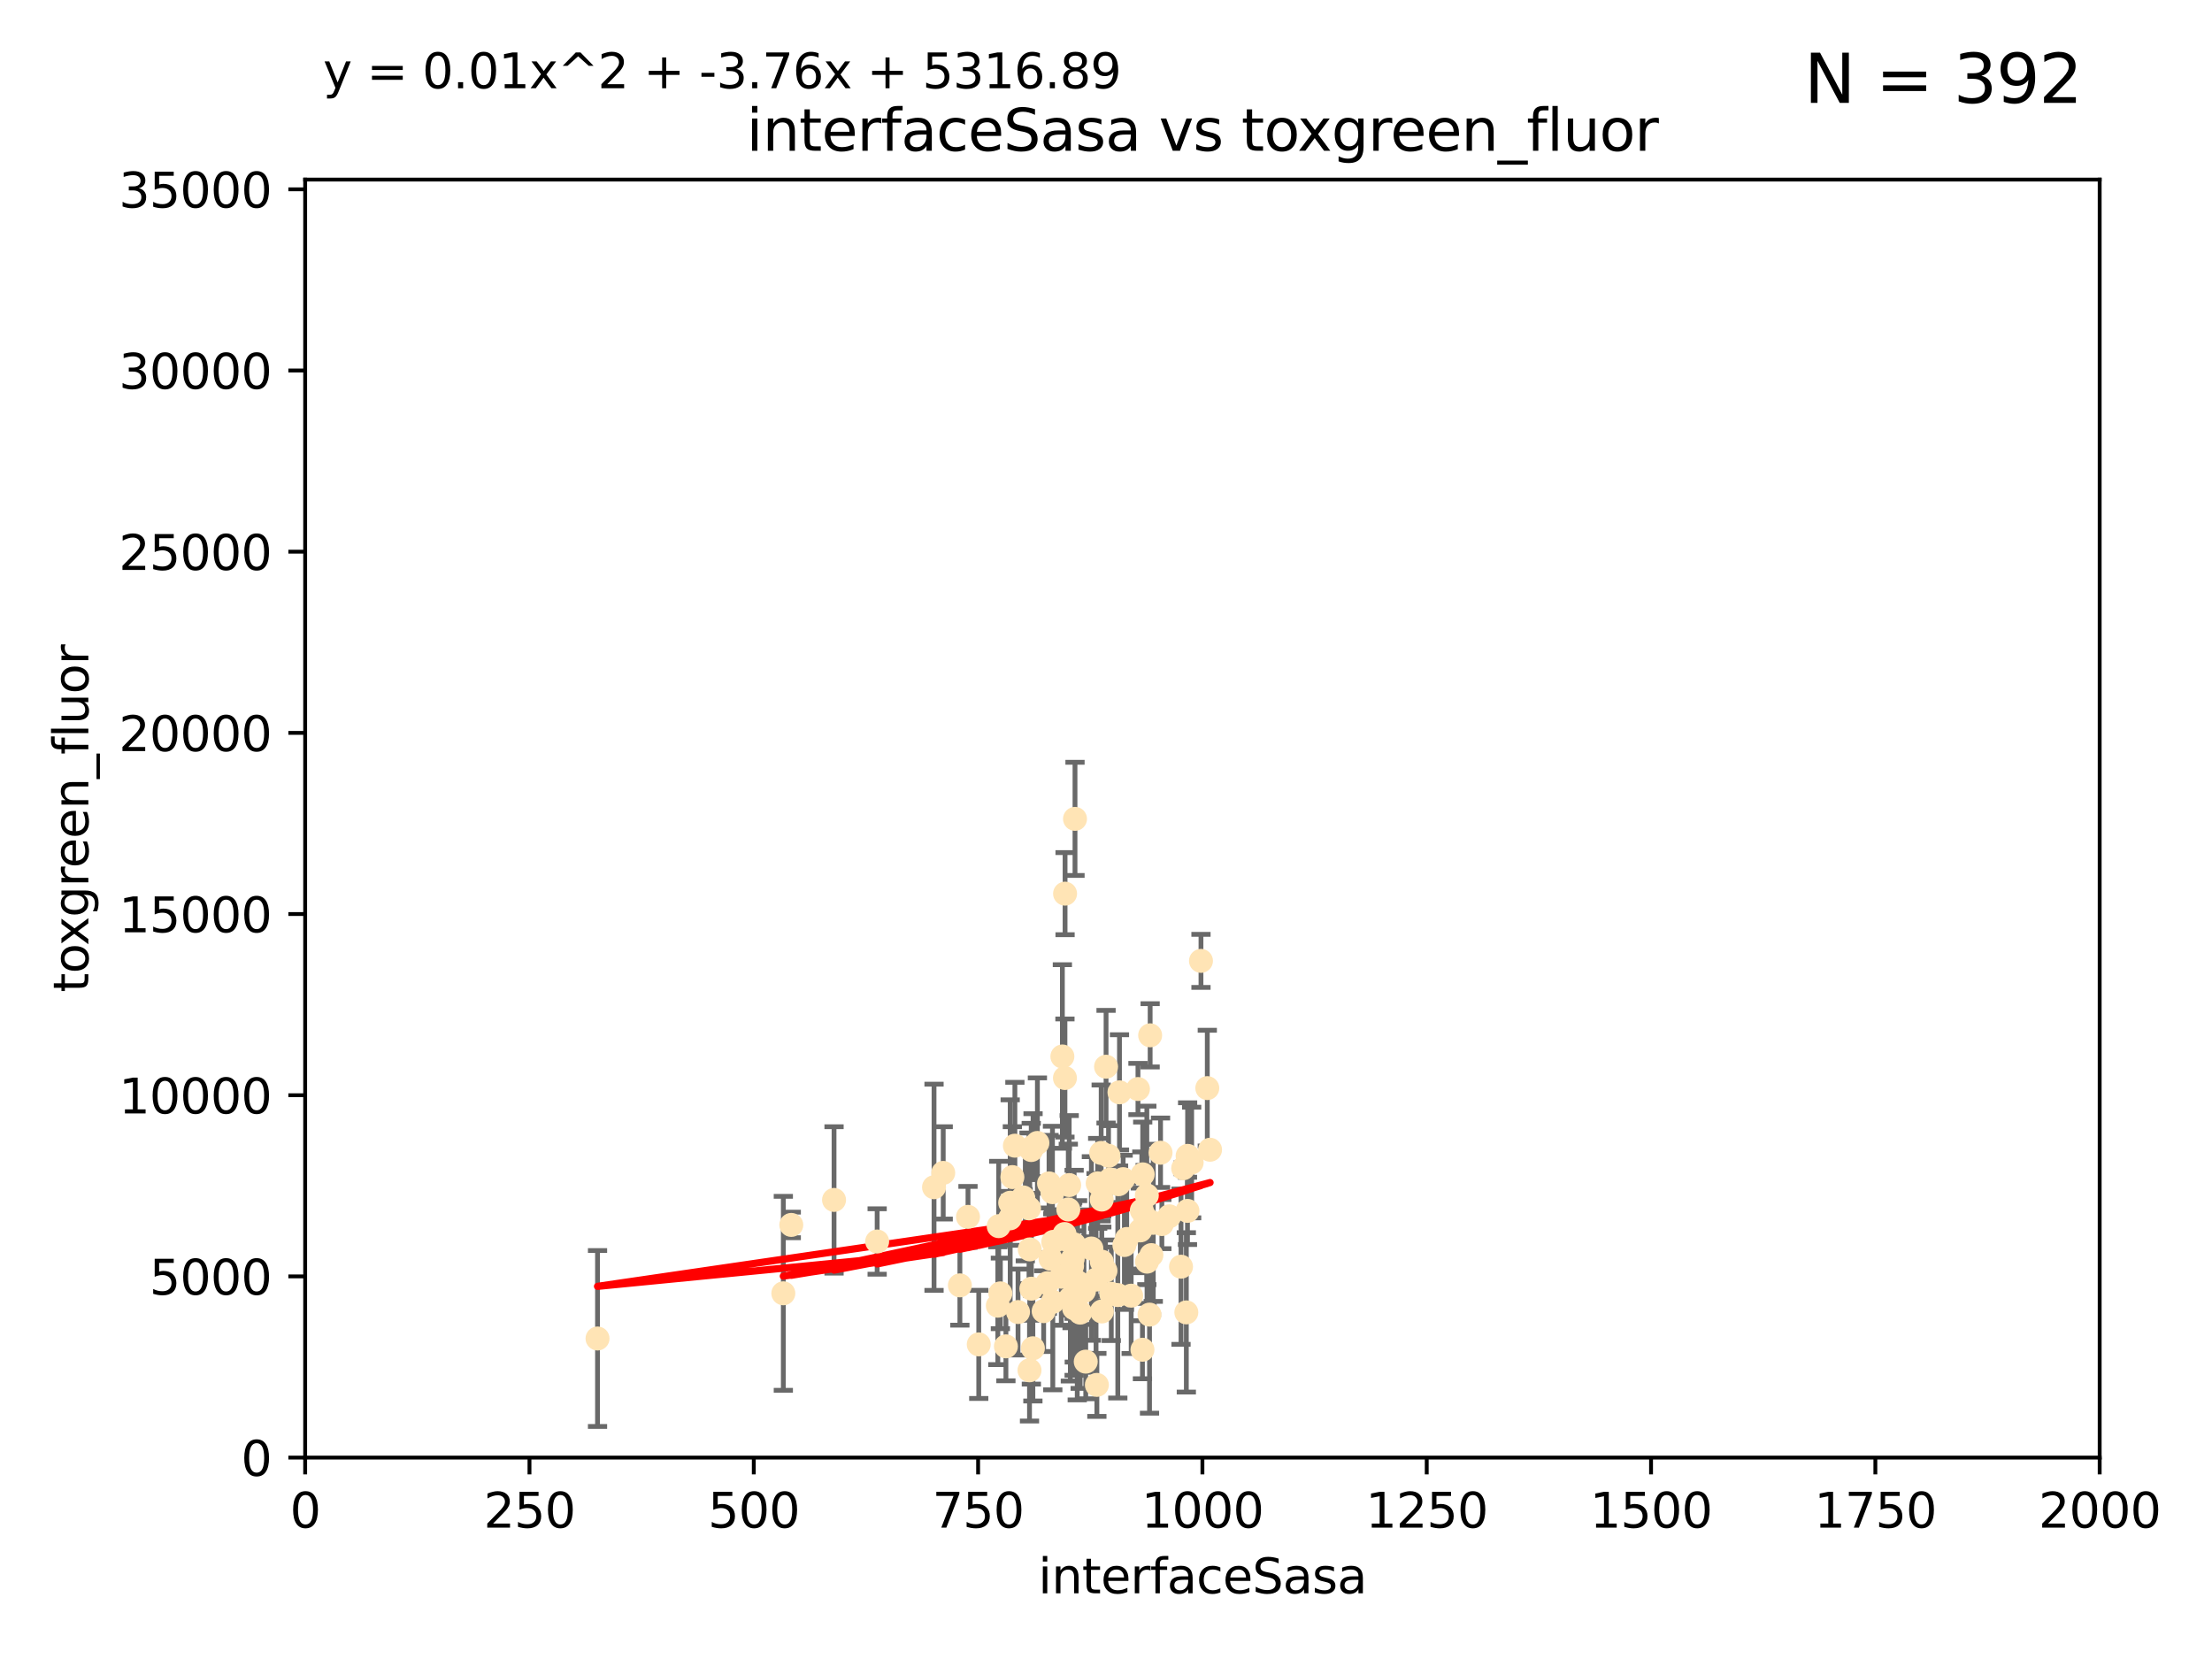 <?xml version="1.0" encoding="utf-8" standalone="no"?>
<!DOCTYPE svg PUBLIC "-//W3C//DTD SVG 1.1//EN"
  "http://www.w3.org/Graphics/SVG/1.1/DTD/svg11.dtd">
<svg xmlns:xlink="http://www.w3.org/1999/xlink" width="460.8pt" height="345.6pt" viewBox="0 0 460.8 345.6" xmlns="http://www.w3.org/2000/svg" version="1.1">
 <defs>
  <style type="text/css">*{stroke-linejoin: round; stroke-linecap: butt}</style>
 </defs>
 <g id="figure_1">
  <g id="patch_1">
   <path d="M 0 345.6 
L 460.8 345.6 
L 460.8 0 
L 0 0 
z
" style="fill: #ffffff"/>
  </g>
  <g id="axes_1">
   <g id="patch_2">
    <path d="M 63.571 303.64 
L 437.4 303.64 
L 437.4 37.411 
L 63.571 37.411 
z
" style="fill: #ffffff"/>
   </g>
   <g id="PathCollection_1">
    <defs>
     <path id="m0194fb4574" d="M 0 1.118 
C 0.297 1.118 0.581 1 0.791 0.791 
C 1 0.581 1.118 0.297 1.118 0 
C 1.118 -0.297 1 -0.581 0.791 -0.791 
C 0.581 -1 0.297 -1.118 0 -1.118 
C -0.297 -1.118 -0.581 -1 -0.791 -0.791 
C -1 -0.581 -1.118 -0.297 -1.118 0 
C -1.118 0.297 -1 0.581 -0.791 0.791 
C -0.581 1 -0.297 1.118 0 1.118 
z
" style="stroke: #ffe4b5"/>
    </defs>
    <g clip-path="url(#p2181dc1979)">
     <use xlink:href="#m0194fb4574" x="225.019" y="273.445" style="fill: #ffe4b5; stroke: #ffe4b5"/>
     <use xlink:href="#m0194fb4574" x="228.667" y="246.513" style="fill: #ffe4b5; stroke: #ffe4b5"/>
     <use xlink:href="#m0194fb4574" x="247.374" y="252.25" style="fill: #ffe4b5; stroke: #ffe4b5"/>
     <use xlink:href="#m0194fb4574" x="224.409" y="272.755" style="fill: #ffe4b5; stroke: #ffe4b5"/>
     <use xlink:href="#m0194fb4574" x="239.467" y="273.86" style="fill: #ffe4b5; stroke: #ffe4b5"/>
     <use xlink:href="#m0194fb4574" x="238.555" y="253.578" style="fill: #ffe4b5; stroke: #ffe4b5"/>
     <use xlink:href="#m0194fb4574" x="239.596" y="215.675" style="fill: #ffe4b5; stroke: #ffe4b5"/>
     <use xlink:href="#m0194fb4574" x="223.46" y="262.242" style="fill: #ffe4b5; stroke: #ffe4b5"/>
     <use xlink:href="#m0194fb4574" x="250.185" y="200.169" style="fill: #ffe4b5; stroke: #ffe4b5"/>
     <use xlink:href="#m0194fb4574" x="231.501" y="269.528" style="fill: #ffe4b5; stroke: #ffe4b5"/>
     <use xlink:href="#m0194fb4574" x="234.232" y="259.36" style="fill: #ffe4b5; stroke: #ffe4b5"/>
     <use xlink:href="#m0194fb4574" x="240.248" y="254.736" style="fill: #ffe4b5; stroke: #ffe4b5"/>
     <use xlink:href="#m0194fb4574" x="224.476" y="267.094" style="fill: #ffe4b5; stroke: #ffe4b5"/>
     <use xlink:href="#m0194fb4574" x="214.465" y="285.458" style="fill: #ffe4b5; stroke: #ffe4b5"/>
     <use xlink:href="#m0194fb4574" x="223.329" y="263.735" style="fill: #ffe4b5; stroke: #ffe4b5"/>
     <use xlink:href="#m0194fb4574" x="223.762" y="272.539" style="fill: #ffe4b5; stroke: #ffe4b5"/>
     <use xlink:href="#m0194fb4574" x="238.048" y="244.641" style="fill: #ffe4b5; stroke: #ffe4b5"/>
     <use xlink:href="#m0194fb4574" x="233.018" y="246.695" style="fill: #ffe4b5; stroke: #ffe4b5"/>
     <use xlink:href="#m0194fb4574" x="209.55" y="280.47" style="fill: #ffe4b5; stroke: #ffe4b5"/>
     <use xlink:href="#m0194fb4574" x="221.873" y="186.164" style="fill: #ffe4b5; stroke: #ffe4b5"/>
     <use xlink:href="#m0194fb4574" x="212.073" y="273.321" style="fill: #ffe4b5; stroke: #ffe4b5"/>
     <use xlink:href="#m0194fb4574" x="199.961" y="267.766" style="fill: #ffe4b5; stroke: #ffe4b5"/>
     <use xlink:href="#m0194fb4574" x="252.078" y="239.511" style="fill: #ffe4b5; stroke: #ffe4b5"/>
     <use xlink:href="#m0194fb4574" x="218.183" y="267.311" style="fill: #ffe4b5; stroke: #ffe4b5"/>
     <use xlink:href="#m0194fb4574" x="229.533" y="273.203" style="fill: #ffe4b5; stroke: #ffe4b5"/>
     <use xlink:href="#m0194fb4574" x="237.861" y="252.168" style="fill: #ffe4b5; stroke: #ffe4b5"/>
     <use xlink:href="#m0194fb4574" x="218.533" y="246.526" style="fill: #ffe4b5; stroke: #ffe4b5"/>
     <use xlink:href="#m0194fb4574" x="201.651" y="253.493" style="fill: #ffe4b5; stroke: #ffe4b5"/>
     <use xlink:href="#m0194fb4574" x="214.516" y="260.273" style="fill: #ffe4b5; stroke: #ffe4b5"/>
     <use xlink:href="#m0194fb4574" x="226.181" y="283.653" style="fill: #ffe4b5; stroke: #ffe4b5"/>
     <use xlink:href="#m0194fb4574" x="211.421" y="238.667" style="fill: #ffe4b5; stroke: #ffe4b5"/>
     <use xlink:href="#m0194fb4574" x="221.312" y="220.081" style="fill: #ffe4b5; stroke: #ffe4b5"/>
     <use xlink:href="#m0194fb4574" x="246.482" y="243.37" style="fill: #ffe4b5; stroke: #ffe4b5"/>
     <use xlink:href="#m0194fb4574" x="216.11" y="238.096" style="fill: #ffe4b5; stroke: #ffe4b5"/>
     <use xlink:href="#m0194fb4574" x="237.058" y="226.862" style="fill: #ffe4b5; stroke: #ffe4b5"/>
     <use xlink:href="#m0194fb4574" x="214.852" y="268.456" style="fill: #ffe4b5; stroke: #ffe4b5"/>
     <use xlink:href="#m0194fb4574" x="221.764" y="257.071" style="fill: #ffe4b5; stroke: #ffe4b5"/>
     <use xlink:href="#m0194fb4574" x="247.402" y="240.784" style="fill: #ffe4b5; stroke: #ffe4b5"/>
     <use xlink:href="#m0194fb4574" x="229.523" y="262.829" style="fill: #ffe4b5; stroke: #ffe4b5"/>
     <use xlink:href="#m0194fb4574" x="231.261" y="245.717" style="fill: #ffe4b5; stroke: #ffe4b5"/>
     <use xlink:href="#m0194fb4574" x="208.396" y="269.434" style="fill: #ffe4b5; stroke: #ffe4b5"/>
     <use xlink:href="#m0194fb4574" x="251.502" y="226.673" style="fill: #ffe4b5; stroke: #ffe4b5"/>
     <use xlink:href="#m0194fb4574" x="218.847" y="262.226" style="fill: #ffe4b5; stroke: #ffe4b5"/>
     <use xlink:href="#m0194fb4574" x="230.291" y="264.709" style="fill: #ffe4b5; stroke: #ffe4b5"/>
     <use xlink:href="#m0194fb4574" x="203.892" y="280.06" style="fill: #ffe4b5; stroke: #ffe4b5"/>
     <use xlink:href="#m0194fb4574" x="214.824" y="239.57" style="fill: #ffe4b5; stroke: #ffe4b5"/>
     <use xlink:href="#m0194fb4574" x="210.895" y="245.207" style="fill: #ffe4b5; stroke: #ffe4b5"/>
     <use xlink:href="#m0194fb4574" x="237.994" y="281.173" style="fill: #ffe4b5; stroke: #ffe4b5"/>
     <use xlink:href="#m0194fb4574" x="229.394" y="240.184" style="fill: #ffe4b5; stroke: #ffe4b5"/>
     <use xlink:href="#m0194fb4574" x="247.136" y="273.394" style="fill: #ffe4b5; stroke: #ffe4b5"/>
     <use xlink:href="#m0194fb4574" x="173.746" y="249.966" style="fill: #ffe4b5; stroke: #ffe4b5"/>
     <use xlink:href="#m0194fb4574" x="219.247" y="248.35" style="fill: #ffe4b5; stroke: #ffe4b5"/>
     <use xlink:href="#m0194fb4574" x="241.762" y="240.133" style="fill: #ffe4b5; stroke: #ffe4b5"/>
     <use xlink:href="#m0194fb4574" x="222.972" y="270.448" style="fill: #ffe4b5; stroke: #ffe4b5"/>
     <use xlink:href="#m0194fb4574" x="234.716" y="258.105" style="fill: #ffe4b5; stroke: #ffe4b5"/>
     <use xlink:href="#m0194fb4574" x="217.413" y="273.135" style="fill: #ffe4b5; stroke: #ffe4b5"/>
     <use xlink:href="#m0194fb4574" x="219.318" y="271.201" style="fill: #ffe4b5; stroke: #ffe4b5"/>
     <use xlink:href="#m0194fb4574" x="230.413" y="222.211" style="fill: #ffe4b5; stroke: #ffe4b5"/>
     <use xlink:href="#m0194fb4574" x="214.363" y="251.723" style="fill: #ffe4b5; stroke: #ffe4b5"/>
     <use xlink:href="#m0194fb4574" x="210.441" y="250.554" style="fill: #ffe4b5; stroke: #ffe4b5"/>
     <use xlink:href="#m0194fb4574" x="248.245" y="242.174" style="fill: #ffe4b5; stroke: #ffe4b5"/>
     <use xlink:href="#m0194fb4574" x="221.086" y="265.964" style="fill: #ffe4b5; stroke: #ffe4b5"/>
     <use xlink:href="#m0194fb4574" x="215.17" y="280.87" style="fill: #ffe4b5; stroke: #ffe4b5"/>
     <use xlink:href="#m0194fb4574" x="223.944" y="170.586" style="fill: #ffe4b5; stroke: #ffe4b5"/>
     <use xlink:href="#m0194fb4574" x="230.927" y="240.771" style="fill: #ffe4b5; stroke: #ffe4b5"/>
     <use xlink:href="#m0194fb4574" x="228.325" y="266.559" style="fill: #ffe4b5; stroke: #ffe4b5"/>
     <use xlink:href="#m0194fb4574" x="223.792" y="270.076" style="fill: #ffe4b5; stroke: #ffe4b5"/>
     <use xlink:href="#m0194fb4574" x="229.508" y="249.896" style="fill: #ffe4b5; stroke: #ffe4b5"/>
     <use xlink:href="#m0194fb4574" x="213.136" y="249.439" style="fill: #ffe4b5; stroke: #ffe4b5"/>
     <use xlink:href="#m0194fb4574" x="225.805" y="268.96" style="fill: #ffe4b5; stroke: #ffe4b5"/>
     <use xlink:href="#m0194fb4574" x="221.848" y="224.57" style="fill: #ffe4b5; stroke: #ffe4b5"/>
     <use xlink:href="#m0194fb4574" x="233.207" y="227.553" style="fill: #ffe4b5; stroke: #ffe4b5"/>
     <use xlink:href="#m0194fb4574" x="219.415" y="258.701" style="fill: #ffe4b5; stroke: #ffe4b5"/>
     <use xlink:href="#m0194fb4574" x="238.906" y="249.018" style="fill: #ffe4b5; stroke: #ffe4b5"/>
     <use xlink:href="#m0194fb4574" x="243.585" y="253.376" style="fill: #ffe4b5; stroke: #ffe4b5"/>
     <use xlink:href="#m0194fb4574" x="210.406" y="253.804" style="fill: #ffe4b5; stroke: #ffe4b5"/>
     <use xlink:href="#m0194fb4574" x="222.733" y="246.875" style="fill: #ffe4b5; stroke: #ffe4b5"/>
     <use xlink:href="#m0194fb4574" x="237.544" y="256.316" style="fill: #ffe4b5; stroke: #ffe4b5"/>
     <use xlink:href="#m0194fb4574" x="213.589" y="250.957" style="fill: #ffe4b5; stroke: #ffe4b5"/>
     <use xlink:href="#m0194fb4574" x="228.499" y="288.497" style="fill: #ffe4b5; stroke: #ffe4b5"/>
     <use xlink:href="#m0194fb4574" x="238.946" y="262.825" style="fill: #ffe4b5; stroke: #ffe4b5"/>
     <use xlink:href="#m0194fb4574" x="232.86" y="269.782" style="fill: #ffe4b5; stroke: #ffe4b5"/>
     <use xlink:href="#m0194fb4574" x="223.762" y="259.223" style="fill: #ffe4b5; stroke: #ffe4b5"/>
     <use xlink:href="#m0194fb4574" x="194.576" y="247.324" style="fill: #ffe4b5; stroke: #ffe4b5"/>
     <use xlink:href="#m0194fb4574" x="235.645" y="269.911" style="fill: #ffe4b5; stroke: #ffe4b5"/>
     <use xlink:href="#m0194fb4574" x="221.968" y="258.18" style="fill: #ffe4b5; stroke: #ffe4b5"/>
     <use xlink:href="#m0194fb4574" x="182.727" y="258.627" style="fill: #ffe4b5; stroke: #ffe4b5"/>
     <use xlink:href="#m0194fb4574" x="227.355" y="260.087" style="fill: #ffe4b5; stroke: #ffe4b5"/>
     <use xlink:href="#m0194fb4574" x="208.05" y="255.432" style="fill: #ffe4b5; stroke: #ffe4b5"/>
     <use xlink:href="#m0194fb4574" x="164.838" y="255.174" style="fill: #ffe4b5; stroke: #ffe4b5"/>
     <use xlink:href="#m0194fb4574" x="246.028" y="263.875" style="fill: #ffe4b5; stroke: #ffe4b5"/>
     <use xlink:href="#m0194fb4574" x="239.856" y="261.461" style="fill: #ffe4b5; stroke: #ffe4b5"/>
     <use xlink:href="#m0194fb4574" x="215.204" y="238.868" style="fill: #ffe4b5; stroke: #ffe4b5"/>
     <use xlink:href="#m0194fb4574" x="207.867" y="272.002" style="fill: #ffe4b5; stroke: #ffe4b5"/>
     <use xlink:href="#m0194fb4574" x="242.037" y="254.995" style="fill: #ffe4b5; stroke: #ffe4b5"/>
     <use xlink:href="#m0194fb4574" x="233.972" y="245.636" style="fill: #ffe4b5; stroke: #ffe4b5"/>
     <use xlink:href="#m0194fb4574" x="124.475" y="278.834" style="fill: #ffe4b5; stroke: #ffe4b5"/>
     <use xlink:href="#m0194fb4574" x="196.49" y="244.334" style="fill: #ffe4b5; stroke: #ffe4b5"/>
     <use xlink:href="#m0194fb4574" x="163.182" y="269.418" style="fill: #ffe4b5; stroke: #ffe4b5"/>
     <use xlink:href="#m0194fb4574" x="222.546" y="251.956" style="fill: #ffe4b5; stroke: #ffe4b5"/>
    </g>
   </g>
   <g id="matplotlib.axis_1">
    <g id="xtick_1">
     <g id="line2d_1">
      <defs>
       <path id="m4f350e0dd3" d="M 0 0 
L 0 3.5 
" style="stroke: #000000; stroke-width: 0.8"/>
      </defs>
      <g>
       <use xlink:href="#m4f350e0dd3" x="63.571" y="303.64" style="stroke: #000000; stroke-width: 0.8"/>
      </g>
     </g>
     <g id="text_1">
      <!-- 0 -->
      <g transform="translate(60.39 318.238)scale(0.1 -0.1)">
       <defs>
        <path id="DejaVuSans-30" d="M 2034 4250 
Q 1547 4250 1301 3770 
Q 1056 3291 1056 2328 
Q 1056 1369 1301 889 
Q 1547 409 2034 409 
Q 2525 409 2770 889 
Q 3016 1369 3016 2328 
Q 3016 3291 2770 3770 
Q 2525 4250 2034 4250 
z
M 2034 4750 
Q 2819 4750 3233 4129 
Q 3647 3509 3647 2328 
Q 3647 1150 3233 529 
Q 2819 -91 2034 -91 
Q 1250 -91 836 529 
Q 422 1150 422 2328 
Q 422 3509 836 4129 
Q 1250 4750 2034 4750 
z
" transform="scale(0.016)"/>
       </defs>
       <use xlink:href="#DejaVuSans-30"/>
      </g>
     </g>
    </g>
    <g id="xtick_2">
     <g id="line2d_2">
      <g>
       <use xlink:href="#m4f350e0dd3" x="110.3" y="303.64" style="stroke: #000000; stroke-width: 0.8"/>
      </g>
     </g>
     <g id="text_2">
      <!-- 250 -->
      <g transform="translate(100.756 318.238)scale(0.1 -0.1)">
       <defs>
        <path id="DejaVuSans-32" d="M 1228 531 
L 3431 531 
L 3431 0 
L 469 0 
L 469 531 
Q 828 903 1448 1529 
Q 2069 2156 2228 2338 
Q 2531 2678 2651 2914 
Q 2772 3150 2772 3378 
Q 2772 3750 2511 3984 
Q 2250 4219 1831 4219 
Q 1534 4219 1204 4116 
Q 875 4013 500 3803 
L 500 4441 
Q 881 4594 1212 4672 
Q 1544 4750 1819 4750 
Q 2544 4750 2975 4387 
Q 3406 4025 3406 3419 
Q 3406 3131 3298 2873 
Q 3191 2616 2906 2266 
Q 2828 2175 2409 1742 
Q 1991 1309 1228 531 
z
" transform="scale(0.016)"/>
        <path id="DejaVuSans-35" d="M 691 4666 
L 3169 4666 
L 3169 4134 
L 1269 4134 
L 1269 2991 
Q 1406 3038 1543 3061 
Q 1681 3084 1819 3084 
Q 2600 3084 3056 2656 
Q 3513 2228 3513 1497 
Q 3513 744 3044 326 
Q 2575 -91 1722 -91 
Q 1428 -91 1123 -41 
Q 819 9 494 109 
L 494 744 
Q 775 591 1075 516 
Q 1375 441 1709 441 
Q 2250 441 2565 725 
Q 2881 1009 2881 1497 
Q 2881 1984 2565 2268 
Q 2250 2553 1709 2553 
Q 1456 2553 1204 2497 
Q 953 2441 691 2322 
L 691 4666 
z
" transform="scale(0.016)"/>
       </defs>
       <use xlink:href="#DejaVuSans-32"/>
       <use xlink:href="#DejaVuSans-35" x="63.623"/>
       <use xlink:href="#DejaVuSans-30" x="127.246"/>
      </g>
     </g>
    </g>
    <g id="xtick_3">
     <g id="line2d_3">
      <g>
       <use xlink:href="#m4f350e0dd3" x="157.028" y="303.64" style="stroke: #000000; stroke-width: 0.8"/>
      </g>
     </g>
     <g id="text_3">
      <!-- 500 -->
      <g transform="translate(147.485 318.238)scale(0.1 -0.1)">
       <use xlink:href="#DejaVuSans-35"/>
       <use xlink:href="#DejaVuSans-30" x="63.623"/>
       <use xlink:href="#DejaVuSans-30" x="127.246"/>
      </g>
     </g>
    </g>
    <g id="xtick_4">
     <g id="line2d_4">
      <g>
       <use xlink:href="#m4f350e0dd3" x="203.757" y="303.64" style="stroke: #000000; stroke-width: 0.8"/>
      </g>
     </g>
     <g id="text_4">
      <!-- 750 -->
      <g transform="translate(194.213 318.238)scale(0.1 -0.1)">
       <defs>
        <path id="DejaVuSans-37" d="M 525 4666 
L 3525 4666 
L 3525 4397 
L 1831 0 
L 1172 0 
L 2766 4134 
L 525 4134 
L 525 4666 
z
" transform="scale(0.016)"/>
       </defs>
       <use xlink:href="#DejaVuSans-37"/>
       <use xlink:href="#DejaVuSans-35" x="63.623"/>
       <use xlink:href="#DejaVuSans-30" x="127.246"/>
      </g>
     </g>
    </g>
    <g id="xtick_5">
     <g id="line2d_5">
      <g>
       <use xlink:href="#m4f350e0dd3" x="250.486" y="303.64" style="stroke: #000000; stroke-width: 0.8"/>
      </g>
     </g>
     <g id="text_5">
      <!-- 1000 -->
      <g transform="translate(237.761 318.238)scale(0.1 -0.1)">
       <defs>
        <path id="DejaVuSans-31" d="M 794 531 
L 1825 531 
L 1825 4091 
L 703 3866 
L 703 4441 
L 1819 4666 
L 2450 4666 
L 2450 531 
L 3481 531 
L 3481 0 
L 794 0 
L 794 531 
z
" transform="scale(0.016)"/>
       </defs>
       <use xlink:href="#DejaVuSans-31"/>
       <use xlink:href="#DejaVuSans-30" x="63.623"/>
       <use xlink:href="#DejaVuSans-30" x="127.246"/>
       <use xlink:href="#DejaVuSans-30" x="190.869"/>
      </g>
     </g>
    </g>
    <g id="xtick_6">
     <g id="line2d_6">
      <g>
       <use xlink:href="#m4f350e0dd3" x="297.214" y="303.64" style="stroke: #000000; stroke-width: 0.8"/>
      </g>
     </g>
     <g id="text_6">
      <!-- 1250 -->
      <g transform="translate(284.489 318.238)scale(0.1 -0.1)">
       <use xlink:href="#DejaVuSans-31"/>
       <use xlink:href="#DejaVuSans-32" x="63.623"/>
       <use xlink:href="#DejaVuSans-35" x="127.246"/>
       <use xlink:href="#DejaVuSans-30" x="190.869"/>
      </g>
     </g>
    </g>
    <g id="xtick_7">
     <g id="line2d_7">
      <g>
       <use xlink:href="#m4f350e0dd3" x="343.943" y="303.64" style="stroke: #000000; stroke-width: 0.8"/>
      </g>
     </g>
     <g id="text_7">
      <!-- 1500 -->
      <g transform="translate(331.218 318.238)scale(0.1 -0.1)">
       <use xlink:href="#DejaVuSans-31"/>
       <use xlink:href="#DejaVuSans-35" x="63.623"/>
       <use xlink:href="#DejaVuSans-30" x="127.246"/>
       <use xlink:href="#DejaVuSans-30" x="190.869"/>
      </g>
     </g>
    </g>
    <g id="xtick_8">
     <g id="line2d_8">
      <g>
       <use xlink:href="#m4f350e0dd3" x="390.671" y="303.64" style="stroke: #000000; stroke-width: 0.8"/>
      </g>
     </g>
     <g id="text_8">
      <!-- 1750 -->
      <g transform="translate(377.946 318.238)scale(0.1 -0.1)">
       <use xlink:href="#DejaVuSans-31"/>
       <use xlink:href="#DejaVuSans-37" x="63.623"/>
       <use xlink:href="#DejaVuSans-35" x="127.246"/>
       <use xlink:href="#DejaVuSans-30" x="190.869"/>
      </g>
     </g>
    </g>
    <g id="xtick_9">
     <g id="line2d_9">
      <g>
       <use xlink:href="#m4f350e0dd3" x="437.4" y="303.64" style="stroke: #000000; stroke-width: 0.8"/>
      </g>
     </g>
     <g id="text_9">
      <!-- 2000 -->
      <g transform="translate(424.675 318.238)scale(0.1 -0.1)">
       <use xlink:href="#DejaVuSans-32"/>
       <use xlink:href="#DejaVuSans-30" x="63.623"/>
       <use xlink:href="#DejaVuSans-30" x="127.246"/>
       <use xlink:href="#DejaVuSans-30" x="190.869"/>
      </g>
     </g>
    </g>
    <g id="text_10">
     <!-- interfaceSasa -->
     <g transform="translate(216.279 331.917)scale(0.1 -0.1)">
      <defs>
       <path id="DejaVuSans-69" d="M 603 3500 
L 1178 3500 
L 1178 0 
L 603 0 
L 603 3500 
z
M 603 4863 
L 1178 4863 
L 1178 4134 
L 603 4134 
L 603 4863 
z
" transform="scale(0.016)"/>
       <path id="DejaVuSans-6e" d="M 3513 2113 
L 3513 0 
L 2938 0 
L 2938 2094 
Q 2938 2591 2744 2837 
Q 2550 3084 2163 3084 
Q 1697 3084 1428 2787 
Q 1159 2491 1159 1978 
L 1159 0 
L 581 0 
L 581 3500 
L 1159 3500 
L 1159 2956 
Q 1366 3272 1645 3428 
Q 1925 3584 2291 3584 
Q 2894 3584 3203 3211 
Q 3513 2838 3513 2113 
z
" transform="scale(0.016)"/>
       <path id="DejaVuSans-74" d="M 1172 4494 
L 1172 3500 
L 2356 3500 
L 2356 3053 
L 1172 3053 
L 1172 1153 
Q 1172 725 1289 603 
Q 1406 481 1766 481 
L 2356 481 
L 2356 0 
L 1766 0 
Q 1100 0 847 248 
Q 594 497 594 1153 
L 594 3053 
L 172 3053 
L 172 3500 
L 594 3500 
L 594 4494 
L 1172 4494 
z
" transform="scale(0.016)"/>
       <path id="DejaVuSans-65" d="M 3597 1894 
L 3597 1613 
L 953 1613 
Q 991 1019 1311 708 
Q 1631 397 2203 397 
Q 2534 397 2845 478 
Q 3156 559 3463 722 
L 3463 178 
Q 3153 47 2828 -22 
Q 2503 -91 2169 -91 
Q 1331 -91 842 396 
Q 353 884 353 1716 
Q 353 2575 817 3079 
Q 1281 3584 2069 3584 
Q 2775 3584 3186 3129 
Q 3597 2675 3597 1894 
z
M 3022 2063 
Q 3016 2534 2758 2815 
Q 2500 3097 2075 3097 
Q 1594 3097 1305 2825 
Q 1016 2553 972 2059 
L 3022 2063 
z
" transform="scale(0.016)"/>
       <path id="DejaVuSans-72" d="M 2631 2963 
Q 2534 3019 2420 3045 
Q 2306 3072 2169 3072 
Q 1681 3072 1420 2755 
Q 1159 2438 1159 1844 
L 1159 0 
L 581 0 
L 581 3500 
L 1159 3500 
L 1159 2956 
Q 1341 3275 1631 3429 
Q 1922 3584 2338 3584 
Q 2397 3584 2469 3576 
Q 2541 3569 2628 3553 
L 2631 2963 
z
" transform="scale(0.016)"/>
       <path id="DejaVuSans-66" d="M 2375 4863 
L 2375 4384 
L 1825 4384 
Q 1516 4384 1395 4259 
Q 1275 4134 1275 3809 
L 1275 3500 
L 2222 3500 
L 2222 3053 
L 1275 3053 
L 1275 0 
L 697 0 
L 697 3053 
L 147 3053 
L 147 3500 
L 697 3500 
L 697 3744 
Q 697 4328 969 4595 
Q 1241 4863 1831 4863 
L 2375 4863 
z
" transform="scale(0.016)"/>
       <path id="DejaVuSans-61" d="M 2194 1759 
Q 1497 1759 1228 1600 
Q 959 1441 959 1056 
Q 959 750 1161 570 
Q 1363 391 1709 391 
Q 2188 391 2477 730 
Q 2766 1069 2766 1631 
L 2766 1759 
L 2194 1759 
z
M 3341 1997 
L 3341 0 
L 2766 0 
L 2766 531 
Q 2569 213 2275 61 
Q 1981 -91 1556 -91 
Q 1019 -91 701 211 
Q 384 513 384 1019 
Q 384 1609 779 1909 
Q 1175 2209 1959 2209 
L 2766 2209 
L 2766 2266 
Q 2766 2663 2505 2880 
Q 2244 3097 1772 3097 
Q 1472 3097 1187 3025 
Q 903 2953 641 2809 
L 641 3341 
Q 956 3463 1253 3523 
Q 1550 3584 1831 3584 
Q 2591 3584 2966 3190 
Q 3341 2797 3341 1997 
z
" transform="scale(0.016)"/>
       <path id="DejaVuSans-63" d="M 3122 3366 
L 3122 2828 
Q 2878 2963 2633 3030 
Q 2388 3097 2138 3097 
Q 1578 3097 1268 2742 
Q 959 2388 959 1747 
Q 959 1106 1268 751 
Q 1578 397 2138 397 
Q 2388 397 2633 464 
Q 2878 531 3122 666 
L 3122 134 
Q 2881 22 2623 -34 
Q 2366 -91 2075 -91 
Q 1284 -91 818 406 
Q 353 903 353 1747 
Q 353 2603 823 3093 
Q 1294 3584 2113 3584 
Q 2378 3584 2631 3529 
Q 2884 3475 3122 3366 
z
" transform="scale(0.016)"/>
       <path id="DejaVuSans-53" d="M 3425 4513 
L 3425 3897 
Q 3066 4069 2747 4153 
Q 2428 4238 2131 4238 
Q 1616 4238 1336 4038 
Q 1056 3838 1056 3469 
Q 1056 3159 1242 3001 
Q 1428 2844 1947 2747 
L 2328 2669 
Q 3034 2534 3370 2195 
Q 3706 1856 3706 1288 
Q 3706 609 3251 259 
Q 2797 -91 1919 -91 
Q 1588 -91 1214 -16 
Q 841 59 441 206 
L 441 856 
Q 825 641 1194 531 
Q 1563 422 1919 422 
Q 2459 422 2753 634 
Q 3047 847 3047 1241 
Q 3047 1584 2836 1778 
Q 2625 1972 2144 2069 
L 1759 2144 
Q 1053 2284 737 2584 
Q 422 2884 422 3419 
Q 422 4038 858 4394 
Q 1294 4750 2059 4750 
Q 2388 4750 2728 4690 
Q 3069 4631 3425 4513 
z
" transform="scale(0.016)"/>
       <path id="DejaVuSans-73" d="M 2834 3397 
L 2834 2853 
Q 2591 2978 2328 3040 
Q 2066 3103 1784 3103 
Q 1356 3103 1142 2972 
Q 928 2841 928 2578 
Q 928 2378 1081 2264 
Q 1234 2150 1697 2047 
L 1894 2003 
Q 2506 1872 2764 1633 
Q 3022 1394 3022 966 
Q 3022 478 2636 193 
Q 2250 -91 1575 -91 
Q 1294 -91 989 -36 
Q 684 19 347 128 
L 347 722 
Q 666 556 975 473 
Q 1284 391 1588 391 
Q 1994 391 2212 530 
Q 2431 669 2431 922 
Q 2431 1156 2273 1281 
Q 2116 1406 1581 1522 
L 1381 1569 
Q 847 1681 609 1914 
Q 372 2147 372 2553 
Q 372 3047 722 3315 
Q 1072 3584 1716 3584 
Q 2034 3584 2315 3537 
Q 2597 3491 2834 3397 
z
" transform="scale(0.016)"/>
      </defs>
      <use xlink:href="#DejaVuSans-69"/>
      <use xlink:href="#DejaVuSans-6e" x="27.783"/>
      <use xlink:href="#DejaVuSans-74" x="91.162"/>
      <use xlink:href="#DejaVuSans-65" x="130.371"/>
      <use xlink:href="#DejaVuSans-72" x="191.895"/>
      <use xlink:href="#DejaVuSans-66" x="233.008"/>
      <use xlink:href="#DejaVuSans-61" x="268.213"/>
      <use xlink:href="#DejaVuSans-63" x="329.492"/>
      <use xlink:href="#DejaVuSans-65" x="384.473"/>
      <use xlink:href="#DejaVuSans-53" x="445.996"/>
      <use xlink:href="#DejaVuSans-61" x="509.473"/>
      <use xlink:href="#DejaVuSans-73" x="570.752"/>
      <use xlink:href="#DejaVuSans-61" x="622.852"/>
     </g>
    </g>
   </g>
   <g id="matplotlib.axis_2">
    <g id="ytick_1">
     <g id="line2d_10">
      <defs>
       <path id="m68503f742a" d="M 0 0 
L -3.5 0 
" style="stroke: #000000; stroke-width: 0.8"/>
      </defs>
      <g>
       <use xlink:href="#m68503f742a" x="63.571" y="303.64" style="stroke: #000000; stroke-width: 0.8"/>
      </g>
     </g>
     <g id="text_11">
      <!-- 0 -->
      <g transform="translate(50.209 307.439)scale(0.1 -0.1)">
       <use xlink:href="#DejaVuSans-30"/>
      </g>
     </g>
    </g>
    <g id="ytick_2">
     <g id="line2d_11">
      <g>
       <use xlink:href="#m68503f742a" x="63.571" y="265.897" style="stroke: #000000; stroke-width: 0.8"/>
      </g>
     </g>
     <g id="text_12">
      <!-- 5000 -->
      <g transform="translate(31.121 269.696)scale(0.1 -0.1)">
       <use xlink:href="#DejaVuSans-35"/>
       <use xlink:href="#DejaVuSans-30" x="63.623"/>
       <use xlink:href="#DejaVuSans-30" x="127.246"/>
       <use xlink:href="#DejaVuSans-30" x="190.869"/>
      </g>
     </g>
    </g>
    <g id="ytick_3">
     <g id="line2d_12">
      <g>
       <use xlink:href="#m68503f742a" x="63.571" y="228.154" style="stroke: #000000; stroke-width: 0.8"/>
      </g>
     </g>
     <g id="text_13">
      <!-- 10000 -->
      <g transform="translate(24.759 231.953)scale(0.1 -0.1)">
       <use xlink:href="#DejaVuSans-31"/>
       <use xlink:href="#DejaVuSans-30" x="63.623"/>
       <use xlink:href="#DejaVuSans-30" x="127.246"/>
       <use xlink:href="#DejaVuSans-30" x="190.869"/>
       <use xlink:href="#DejaVuSans-30" x="254.492"/>
      </g>
     </g>
    </g>
    <g id="ytick_4">
     <g id="line2d_13">
      <g>
       <use xlink:href="#m68503f742a" x="63.571" y="190.411" style="stroke: #000000; stroke-width: 0.8"/>
      </g>
     </g>
     <g id="text_14">
      <!-- 15000 -->
      <g transform="translate(24.759 194.21)scale(0.1 -0.1)">
       <use xlink:href="#DejaVuSans-31"/>
       <use xlink:href="#DejaVuSans-35" x="63.623"/>
       <use xlink:href="#DejaVuSans-30" x="127.246"/>
       <use xlink:href="#DejaVuSans-30" x="190.869"/>
       <use xlink:href="#DejaVuSans-30" x="254.492"/>
      </g>
     </g>
    </g>
    <g id="ytick_5">
     <g id="line2d_14">
      <g>
       <use xlink:href="#m68503f742a" x="63.571" y="152.668" style="stroke: #000000; stroke-width: 0.8"/>
      </g>
     </g>
     <g id="text_15">
      <!-- 20000 -->
      <g transform="translate(24.759 156.467)scale(0.1 -0.1)">
       <use xlink:href="#DejaVuSans-32"/>
       <use xlink:href="#DejaVuSans-30" x="63.623"/>
       <use xlink:href="#DejaVuSans-30" x="127.246"/>
       <use xlink:href="#DejaVuSans-30" x="190.869"/>
       <use xlink:href="#DejaVuSans-30" x="254.492"/>
      </g>
     </g>
    </g>
    <g id="ytick_6">
     <g id="line2d_15">
      <g>
       <use xlink:href="#m68503f742a" x="63.571" y="114.925" style="stroke: #000000; stroke-width: 0.8"/>
      </g>
     </g>
     <g id="text_16">
      <!-- 25000 -->
      <g transform="translate(24.759 118.724)scale(0.1 -0.1)">
       <use xlink:href="#DejaVuSans-32"/>
       <use xlink:href="#DejaVuSans-35" x="63.623"/>
       <use xlink:href="#DejaVuSans-30" x="127.246"/>
       <use xlink:href="#DejaVuSans-30" x="190.869"/>
       <use xlink:href="#DejaVuSans-30" x="254.492"/>
      </g>
     </g>
    </g>
    <g id="ytick_7">
     <g id="line2d_16">
      <g>
       <use xlink:href="#m68503f742a" x="63.571" y="77.181" style="stroke: #000000; stroke-width: 0.8"/>
      </g>
     </g>
     <g id="text_17">
      <!-- 30000 -->
      <g transform="translate(24.759 80.981)scale(0.1 -0.1)">
       <defs>
        <path id="DejaVuSans-33" d="M 2597 2516 
Q 3050 2419 3304 2112 
Q 3559 1806 3559 1356 
Q 3559 666 3084 287 
Q 2609 -91 1734 -91 
Q 1441 -91 1130 -33 
Q 819 25 488 141 
L 488 750 
Q 750 597 1062 519 
Q 1375 441 1716 441 
Q 2309 441 2620 675 
Q 2931 909 2931 1356 
Q 2931 1769 2642 2001 
Q 2353 2234 1838 2234 
L 1294 2234 
L 1294 2753 
L 1863 2753 
Q 2328 2753 2575 2939 
Q 2822 3125 2822 3475 
Q 2822 3834 2567 4026 
Q 2313 4219 1838 4219 
Q 1578 4219 1281 4162 
Q 984 4106 628 3988 
L 628 4550 
Q 988 4650 1302 4700 
Q 1616 4750 1894 4750 
Q 2613 4750 3031 4423 
Q 3450 4097 3450 3541 
Q 3450 3153 3228 2886 
Q 3006 2619 2597 2516 
z
" transform="scale(0.016)"/>
       </defs>
       <use xlink:href="#DejaVuSans-33"/>
       <use xlink:href="#DejaVuSans-30" x="63.623"/>
       <use xlink:href="#DejaVuSans-30" x="127.246"/>
       <use xlink:href="#DejaVuSans-30" x="190.869"/>
       <use xlink:href="#DejaVuSans-30" x="254.492"/>
      </g>
     </g>
    </g>
    <g id="ytick_8">
     <g id="line2d_17">
      <g>
       <use xlink:href="#m68503f742a" x="63.571" y="39.438" style="stroke: #000000; stroke-width: 0.8"/>
      </g>
     </g>
     <g id="text_18">
      <!-- 35000 -->
      <g transform="translate(24.759 43.238)scale(0.1 -0.1)">
       <use xlink:href="#DejaVuSans-33"/>
       <use xlink:href="#DejaVuSans-35" x="63.623"/>
       <use xlink:href="#DejaVuSans-30" x="127.246"/>
       <use xlink:href="#DejaVuSans-30" x="190.869"/>
       <use xlink:href="#DejaVuSans-30" x="254.492"/>
      </g>
     </g>
    </g>
    <g id="text_19">
     <!-- toxgreen_fluor -->
     <g transform="translate(18.401 206.72)rotate(-90)scale(0.1 -0.1)">
      <defs>
       <path id="DejaVuSans-6f" d="M 1959 3097 
Q 1497 3097 1228 2736 
Q 959 2375 959 1747 
Q 959 1119 1226 758 
Q 1494 397 1959 397 
Q 2419 397 2687 759 
Q 2956 1122 2956 1747 
Q 2956 2369 2687 2733 
Q 2419 3097 1959 3097 
z
M 1959 3584 
Q 2709 3584 3137 3096 
Q 3566 2609 3566 1747 
Q 3566 888 3137 398 
Q 2709 -91 1959 -91 
Q 1206 -91 779 398 
Q 353 888 353 1747 
Q 353 2609 779 3096 
Q 1206 3584 1959 3584 
z
" transform="scale(0.016)"/>
       <path id="DejaVuSans-78" d="M 3513 3500 
L 2247 1797 
L 3578 0 
L 2900 0 
L 1881 1375 
L 863 0 
L 184 0 
L 1544 1831 
L 300 3500 
L 978 3500 
L 1906 2253 
L 2834 3500 
L 3513 3500 
z
" transform="scale(0.016)"/>
       <path id="DejaVuSans-67" d="M 2906 1791 
Q 2906 2416 2648 2759 
Q 2391 3103 1925 3103 
Q 1463 3103 1205 2759 
Q 947 2416 947 1791 
Q 947 1169 1205 825 
Q 1463 481 1925 481 
Q 2391 481 2648 825 
Q 2906 1169 2906 1791 
z
M 3481 434 
Q 3481 -459 3084 -895 
Q 2688 -1331 1869 -1331 
Q 1566 -1331 1297 -1286 
Q 1028 -1241 775 -1147 
L 775 -588 
Q 1028 -725 1275 -790 
Q 1522 -856 1778 -856 
Q 2344 -856 2625 -561 
Q 2906 -266 2906 331 
L 2906 616 
Q 2728 306 2450 153 
Q 2172 0 1784 0 
Q 1141 0 747 490 
Q 353 981 353 1791 
Q 353 2603 747 3093 
Q 1141 3584 1784 3584 
Q 2172 3584 2450 3431 
Q 2728 3278 2906 2969 
L 2906 3500 
L 3481 3500 
L 3481 434 
z
" transform="scale(0.016)"/>
       <path id="DejaVuSans-5f" d="M 3263 -1063 
L 3263 -1509 
L -63 -1509 
L -63 -1063 
L 3263 -1063 
z
" transform="scale(0.016)"/>
       <path id="DejaVuSans-6c" d="M 603 4863 
L 1178 4863 
L 1178 0 
L 603 0 
L 603 4863 
z
" transform="scale(0.016)"/>
       <path id="DejaVuSans-75" d="M 544 1381 
L 544 3500 
L 1119 3500 
L 1119 1403 
Q 1119 906 1312 657 
Q 1506 409 1894 409 
Q 2359 409 2629 706 
Q 2900 1003 2900 1516 
L 2900 3500 
L 3475 3500 
L 3475 0 
L 2900 0 
L 2900 538 
Q 2691 219 2414 64 
Q 2138 -91 1772 -91 
Q 1169 -91 856 284 
Q 544 659 544 1381 
z
M 1991 3584 
L 1991 3584 
z
" transform="scale(0.016)"/>
      </defs>
      <use xlink:href="#DejaVuSans-74"/>
      <use xlink:href="#DejaVuSans-6f" x="39.209"/>
      <use xlink:href="#DejaVuSans-78" x="97.266"/>
      <use xlink:href="#DejaVuSans-67" x="156.445"/>
      <use xlink:href="#DejaVuSans-72" x="219.922"/>
      <use xlink:href="#DejaVuSans-65" x="258.785"/>
      <use xlink:href="#DejaVuSans-65" x="320.309"/>
      <use xlink:href="#DejaVuSans-6e" x="381.832"/>
      <use xlink:href="#DejaVuSans-5f" x="445.211"/>
      <use xlink:href="#DejaVuSans-66" x="495.211"/>
      <use xlink:href="#DejaVuSans-6c" x="530.416"/>
      <use xlink:href="#DejaVuSans-75" x="558.199"/>
      <use xlink:href="#DejaVuSans-6f" x="621.578"/>
      <use xlink:href="#DejaVuSans-72" x="682.76"/>
     </g>
    </g>
   </g>
   <g id="LineCollection_1">
    <path d="M 225.019 289.227 
L 225.019 257.662 
" clip-path="url(#p2181dc1979)" style="fill: none; stroke: #696969"/>
    <path d="M 228.667 255.88 
L 228.667 237.147 
" clip-path="url(#p2181dc1979)" style="fill: none; stroke: #696969"/>
    <path d="M 247.374 259.258 
L 247.374 245.242 
" clip-path="url(#p2181dc1979)" style="fill: none; stroke: #696969"/>
    <path d="M 224.409 291.622 
L 224.409 253.889 
" clip-path="url(#p2181dc1979)" style="fill: none; stroke: #696969"/>
    <path d="M 239.467 294.386 
L 239.467 253.335 
" clip-path="url(#p2181dc1979)" style="fill: none; stroke: #696969"/>
    <path d="M 238.555 264.386 
L 238.555 242.77 
" clip-path="url(#p2181dc1979)" style="fill: none; stroke: #696969"/>
    <path d="M 239.596 222.264 
L 239.596 209.086 
" clip-path="url(#p2181dc1979)" style="fill: none; stroke: #696969"/>
    <path d="M 223.46 273.967 
L 223.46 250.518 
" clip-path="url(#p2181dc1979)" style="fill: none; stroke: #696969"/>
    <path d="M 250.185 205.695 
L 250.185 194.642 
" clip-path="url(#p2181dc1979)" style="fill: none; stroke: #696969"/>
    <path d="M 231.501 279.258 
L 231.501 259.799 
" clip-path="url(#p2181dc1979)" style="fill: none; stroke: #696969"/>
    <path d="M 234.232 272.775 
L 234.232 245.946 
" clip-path="url(#p2181dc1979)" style="fill: none; stroke: #696969"/>
    <path d="M 240.248 271.106 
L 240.248 238.366 
" clip-path="url(#p2181dc1979)" style="fill: none; stroke: #696969"/>
    <path d="M 224.476 284.07 
L 224.476 250.118 
" clip-path="url(#p2181dc1979)" style="fill: none; stroke: #696969"/>
    <path d="M 214.465 296.02 
L 214.465 274.895 
" clip-path="url(#p2181dc1979)" style="fill: none; stroke: #696969"/>
    <path d="M 223.329 276.59 
L 223.329 250.88 
" clip-path="url(#p2181dc1979)" style="fill: none; stroke: #696969"/>
    <path d="M 223.762 286.5 
L 223.762 258.578 
" clip-path="url(#p2181dc1979)" style="fill: none; stroke: #696969"/>
    <path d="M 238.048 255.534 
L 238.048 233.749 
" clip-path="url(#p2181dc1979)" style="fill: none; stroke: #696969"/>
    <path d="M 233.018 250.509 
L 233.018 242.881 
" clip-path="url(#p2181dc1979)" style="fill: none; stroke: #696969"/>
    <path d="M 209.55 287.647 
L 209.55 273.292 
" clip-path="url(#p2181dc1979)" style="fill: none; stroke: #696969"/>
    <path d="M 221.873 194.716 
L 221.873 177.611 
" clip-path="url(#p2181dc1979)" style="fill: none; stroke: #696969"/>
    <path d="M 212.073 282.266 
L 212.073 264.376 
" clip-path="url(#p2181dc1979)" style="fill: none; stroke: #696969"/>
    <path d="M 199.961 276.053 
L 199.961 259.479 
" clip-path="url(#p2181dc1979)" style="fill: none; stroke: #696969"/>
    <path d="M 252.078 239.932 
L 252.078 239.091 
" clip-path="url(#p2181dc1979)" style="fill: none; stroke: #696969"/>
    <path d="M 218.183 273.606 
L 218.183 261.015 
" clip-path="url(#p2181dc1979)" style="fill: none; stroke: #696969"/>
    <path d="M 229.533 274.163 
L 229.533 272.244 
" clip-path="url(#p2181dc1979)" style="fill: none; stroke: #696969"/>
    <path d="M 237.861 264.37 
L 237.861 239.965 
" clip-path="url(#p2181dc1979)" style="fill: none; stroke: #696969"/>
    <path d="M 218.533 256.54 
L 218.533 236.513 
" clip-path="url(#p2181dc1979)" style="fill: none; stroke: #696969"/>
    <path d="M 201.651 259.828 
L 201.651 247.157 
" clip-path="url(#p2181dc1979)" style="fill: none; stroke: #696969"/>
    <path d="M 214.516 275.019 
L 214.516 245.527 
" clip-path="url(#p2181dc1979)" style="fill: none; stroke: #696969"/>
    <path d="M 226.181 291.393 
L 226.181 275.912 
" clip-path="url(#p2181dc1979)" style="fill: none; stroke: #696969"/>
    <path d="M 211.421 251.868 
L 211.421 225.466 
" clip-path="url(#p2181dc1979)" style="fill: none; stroke: #696969"/>
    <path d="M 221.312 239.201 
L 221.312 200.961 
" clip-path="url(#p2181dc1979)" style="fill: none; stroke: #696969"/>
    <path d="M 246.482 244.507 
L 246.482 242.233 
" clip-path="url(#p2181dc1979)" style="fill: none; stroke: #696969"/>
    <path d="M 216.11 251.645 
L 216.11 224.547 
" clip-path="url(#p2181dc1979)" style="fill: none; stroke: #696969"/>
    <path d="M 237.058 232.203 
L 237.058 221.521 
" clip-path="url(#p2181dc1979)" style="fill: none; stroke: #696969"/>
    <path d="M 214.852 288.329 
L 214.852 248.582 
" clip-path="url(#p2181dc1979)" style="fill: none; stroke: #696969"/>
    <path d="M 221.764 260.724 
L 221.764 253.419 
" clip-path="url(#p2181dc1979)" style="fill: none; stroke: #696969"/>
    <path d="M 247.402 251.834 
L 247.402 229.733 
" clip-path="url(#p2181dc1979)" style="fill: none; stroke: #696969"/>
    <path d="M 229.523 270.051 
L 229.523 255.606 
" clip-path="url(#p2181dc1979)" style="fill: none; stroke: #696969"/>
    <path d="M 231.261 251.194 
L 231.261 240.24 
" clip-path="url(#p2181dc1979)" style="fill: none; stroke: #696969"/>
    <path d="M 208.396 276.785 
L 208.396 262.084 
" clip-path="url(#p2181dc1979)" style="fill: none; stroke: #696969"/>
    <path d="M 251.502 238.721 
L 251.502 214.624 
" clip-path="url(#p2181dc1979)" style="fill: none; stroke: #696969"/>
    <path d="M 218.847 267.782 
L 218.847 256.67 
" clip-path="url(#p2181dc1979)" style="fill: none; stroke: #696969"/>
    <path d="M 230.291 271.097 
L 230.291 258.32 
" clip-path="url(#p2181dc1979)" style="fill: none; stroke: #696969"/>
    <path d="M 203.892 291.322 
L 203.892 268.798 
" clip-path="url(#p2181dc1979)" style="fill: none; stroke: #696969"/>
    <path d="M 214.824 245.135 
L 214.824 234.004 
" clip-path="url(#p2181dc1979)" style="fill: none; stroke: #696969"/>
    <path d="M 210.895 255.702 
L 210.895 234.711 
" clip-path="url(#p2181dc1979)" style="fill: none; stroke: #696969"/>
    <path d="M 237.994 287.219 
L 237.994 275.127 
" clip-path="url(#p2181dc1979)" style="fill: none; stroke: #696969"/>
    <path d="M 229.394 254.343 
L 229.394 226.025 
" clip-path="url(#p2181dc1979)" style="fill: none; stroke: #696969"/>
    <path d="M 247.136 289.993 
L 247.136 256.796 
" clip-path="url(#p2181dc1979)" style="fill: none; stroke: #696969"/>
    <path d="M 173.746 265.213 
L 173.746 234.719 
" clip-path="url(#p2181dc1979)" style="fill: none; stroke: #696969"/>
    <path d="M 219.247 262.081 
L 219.247 234.618 
" clip-path="url(#p2181dc1979)" style="fill: none; stroke: #696969"/>
    <path d="M 241.762 247.36 
L 241.762 232.905 
" clip-path="url(#p2181dc1979)" style="fill: none; stroke: #696969"/>
    <path d="M 222.972 287.692 
L 222.972 253.204 
" clip-path="url(#p2181dc1979)" style="fill: none; stroke: #696969"/>
    <path d="M 234.716 269.761 
L 234.716 246.448 
" clip-path="url(#p2181dc1979)" style="fill: none; stroke: #696969"/>
    <path d="M 217.413 281.543 
L 217.413 264.728 
" clip-path="url(#p2181dc1979)" style="fill: none; stroke: #696969"/>
    <path d="M 219.318 289.525 
L 219.318 252.876 
" clip-path="url(#p2181dc1979)" style="fill: none; stroke: #696969"/>
    <path d="M 230.413 233.941 
L 230.413 210.481 
" clip-path="url(#p2181dc1979)" style="fill: none; stroke: #696969"/>
    <path d="M 214.363 267.424 
L 214.363 236.021 
" clip-path="url(#p2181dc1979)" style="fill: none; stroke: #696969"/>
    <path d="M 210.441 271.991 
L 210.441 229.116 
" clip-path="url(#p2181dc1979)" style="fill: none; stroke: #696969"/>
    <path d="M 248.245 253.697 
L 248.245 230.651 
" clip-path="url(#p2181dc1979)" style="fill: none; stroke: #696969"/>
    <path d="M 221.086 276.074 
L 221.086 255.853 
" clip-path="url(#p2181dc1979)" style="fill: none; stroke: #696969"/>
    <path d="M 215.17 291.854 
L 215.17 269.885 
" clip-path="url(#p2181dc1979)" style="fill: none; stroke: #696969"/>
    <path d="M 223.944 182.373 
L 223.944 158.798 
" clip-path="url(#p2181dc1979)" style="fill: none; stroke: #696969"/>
    <path d="M 230.927 247.039 
L 230.927 234.502 
" clip-path="url(#p2181dc1979)" style="fill: none; stroke: #696969"/>
    <path d="M 228.325 288.653 
L 228.325 244.465 
" clip-path="url(#p2181dc1979)" style="fill: none; stroke: #696969"/>
    <path d="M 223.792 283.741 
L 223.792 256.412 
" clip-path="url(#p2181dc1979)" style="fill: none; stroke: #696969"/>
    <path d="M 229.508 253.317 
L 229.508 246.475 
" clip-path="url(#p2181dc1979)" style="fill: none; stroke: #696969"/>
    <path d="M 213.136 251.082 
L 213.136 247.796 
" clip-path="url(#p2181dc1979)" style="fill: none; stroke: #696969"/>
    <path d="M 225.805 285.871 
L 225.805 252.049 
" clip-path="url(#p2181dc1979)" style="fill: none; stroke: #696969"/>
    <path d="M 221.848 236.869 
L 221.848 212.271 
" clip-path="url(#p2181dc1979)" style="fill: none; stroke: #696969"/>
    <path d="M 233.207 239.549 
L 233.207 215.557 
" clip-path="url(#p2181dc1979)" style="fill: none; stroke: #696969"/>
    <path d="M 219.415 265.387 
L 219.415 252.015 
" clip-path="url(#p2181dc1979)" style="fill: none; stroke: #696969"/>
    <path d="M 238.906 267.609 
L 238.906 230.427 
" clip-path="url(#p2181dc1979)" style="fill: none; stroke: #696969"/>
    <path d="M 243.585 254.397 
L 243.585 252.356 
" clip-path="url(#p2181dc1979)" style="fill: none; stroke: #696969"/>
    <path d="M 210.406 259.421 
L 210.406 248.188 
" clip-path="url(#p2181dc1979)" style="fill: none; stroke: #696969"/>
    <path d="M 222.733 261.349 
L 222.733 232.4 
" clip-path="url(#p2181dc1979)" style="fill: none; stroke: #696969"/>
    <path d="M 237.544 265.132 
L 237.544 247.5 
" clip-path="url(#p2181dc1979)" style="fill: none; stroke: #696969"/>
    <path d="M 213.589 262.66 
L 213.589 239.253 
" clip-path="url(#p2181dc1979)" style="fill: none; stroke: #696969"/>
    <path d="M 228.499 295.06 
L 228.499 281.934 
" clip-path="url(#p2181dc1979)" style="fill: none; stroke: #696969"/>
    <path d="M 238.946 271.514 
L 238.946 254.137 
" clip-path="url(#p2181dc1979)" style="fill: none; stroke: #696969"/>
    <path d="M 232.86 291.23 
L 232.86 248.334 
" clip-path="url(#p2181dc1979)" style="fill: none; stroke: #696969"/>
    <path d="M 223.762 274.655 
L 223.762 243.79 
" clip-path="url(#p2181dc1979)" style="fill: none; stroke: #696969"/>
    <path d="M 194.576 268.803 
L 194.576 225.846 
" clip-path="url(#p2181dc1979)" style="fill: none; stroke: #696969"/>
    <path d="M 235.645 281.961 
L 235.645 257.86 
" clip-path="url(#p2181dc1979)" style="fill: none; stroke: #696969"/>
    <path d="M 221.968 267.48 
L 221.968 248.88 
" clip-path="url(#p2181dc1979)" style="fill: none; stroke: #696969"/>
    <path d="M 182.727 265.443 
L 182.727 251.811 
" clip-path="url(#p2181dc1979)" style="fill: none; stroke: #696969"/>
    <path d="M 227.355 279.216 
L 227.355 240.957 
" clip-path="url(#p2181dc1979)" style="fill: none; stroke: #696969"/>
    <path d="M 208.05 268.944 
L 208.05 241.92 
" clip-path="url(#p2181dc1979)" style="fill: none; stroke: #696969"/>
    <path d="M 164.838 257.838 
L 164.838 252.509 
" clip-path="url(#p2181dc1979)" style="fill: none; stroke: #696969"/>
    <path d="M 246.028 280.052 
L 246.028 247.699 
" clip-path="url(#p2181dc1979)" style="fill: none; stroke: #696969"/>
    <path d="M 239.856 273.884 
L 239.856 249.038 
" clip-path="url(#p2181dc1979)" style="fill: none; stroke: #696969"/>
    <path d="M 215.204 245.736 
L 215.204 232 
" clip-path="url(#p2181dc1979)" style="fill: none; stroke: #696969"/>
    <path d="M 207.867 284.27 
L 207.867 259.734 
" clip-path="url(#p2181dc1979)" style="fill: none; stroke: #696969"/>
    <path d="M 242.037 260.116 
L 242.037 249.875 
" clip-path="url(#p2181dc1979)" style="fill: none; stroke: #696969"/>
    <path d="M 233.972 250.61 
L 233.972 240.663 
" clip-path="url(#p2181dc1979)" style="fill: none; stroke: #696969"/>
    <path d="M 124.475 297.155 
L 124.475 260.513 
" clip-path="url(#p2181dc1979)" style="fill: none; stroke: #696969"/>
    <path d="M 196.49 253.949 
L 196.49 234.719 
" clip-path="url(#p2181dc1979)" style="fill: none; stroke: #696969"/>
    <path d="M 163.182 289.62 
L 163.182 249.215 
" clip-path="url(#p2181dc1979)" style="fill: none; stroke: #696969"/>
    <path d="M 222.546 265.567 
L 222.546 238.345 
" clip-path="url(#p2181dc1979)" style="fill: none; stroke: #696969"/>
   </g>
   <g id="line2d_18">
    <defs>
     <path id="m690895a3d6" d="M 2 0 
L -2 -0 
" style="stroke: #696969"/>
    </defs>
    <g clip-path="url(#p2181dc1979)">
     <use xlink:href="#m690895a3d6" x="225.019" y="289.227" style="fill: #696969; stroke: #696969"/>
     <use xlink:href="#m690895a3d6" x="228.667" y="255.88" style="fill: #696969; stroke: #696969"/>
     <use xlink:href="#m690895a3d6" x="247.374" y="259.258" style="fill: #696969; stroke: #696969"/>
     <use xlink:href="#m690895a3d6" x="224.409" y="291.622" style="fill: #696969; stroke: #696969"/>
     <use xlink:href="#m690895a3d6" x="239.467" y="294.386" style="fill: #696969; stroke: #696969"/>
     <use xlink:href="#m690895a3d6" x="238.555" y="264.386" style="fill: #696969; stroke: #696969"/>
     <use xlink:href="#m690895a3d6" x="239.596" y="222.264" style="fill: #696969; stroke: #696969"/>
     <use xlink:href="#m690895a3d6" x="223.46" y="273.967" style="fill: #696969; stroke: #696969"/>
     <use xlink:href="#m690895a3d6" x="250.185" y="205.695" style="fill: #696969; stroke: #696969"/>
     <use xlink:href="#m690895a3d6" x="231.501" y="279.258" style="fill: #696969; stroke: #696969"/>
     <use xlink:href="#m690895a3d6" x="234.232" y="272.775" style="fill: #696969; stroke: #696969"/>
     <use xlink:href="#m690895a3d6" x="240.248" y="271.106" style="fill: #696969; stroke: #696969"/>
     <use xlink:href="#m690895a3d6" x="224.476" y="284.07" style="fill: #696969; stroke: #696969"/>
     <use xlink:href="#m690895a3d6" x="214.465" y="296.02" style="fill: #696969; stroke: #696969"/>
     <use xlink:href="#m690895a3d6" x="223.329" y="276.59" style="fill: #696969; stroke: #696969"/>
     <use xlink:href="#m690895a3d6" x="223.762" y="286.5" style="fill: #696969; stroke: #696969"/>
     <use xlink:href="#m690895a3d6" x="238.048" y="255.534" style="fill: #696969; stroke: #696969"/>
     <use xlink:href="#m690895a3d6" x="233.018" y="250.509" style="fill: #696969; stroke: #696969"/>
     <use xlink:href="#m690895a3d6" x="209.55" y="287.647" style="fill: #696969; stroke: #696969"/>
     <use xlink:href="#m690895a3d6" x="221.873" y="194.716" style="fill: #696969; stroke: #696969"/>
     <use xlink:href="#m690895a3d6" x="212.073" y="282.266" style="fill: #696969; stroke: #696969"/>
     <use xlink:href="#m690895a3d6" x="199.961" y="276.053" style="fill: #696969; stroke: #696969"/>
     <use xlink:href="#m690895a3d6" x="252.078" y="239.932" style="fill: #696969; stroke: #696969"/>
     <use xlink:href="#m690895a3d6" x="218.183" y="273.606" style="fill: #696969; stroke: #696969"/>
     <use xlink:href="#m690895a3d6" x="229.533" y="274.163" style="fill: #696969; stroke: #696969"/>
     <use xlink:href="#m690895a3d6" x="237.861" y="264.37" style="fill: #696969; stroke: #696969"/>
     <use xlink:href="#m690895a3d6" x="218.533" y="256.54" style="fill: #696969; stroke: #696969"/>
     <use xlink:href="#m690895a3d6" x="201.651" y="259.828" style="fill: #696969; stroke: #696969"/>
     <use xlink:href="#m690895a3d6" x="214.516" y="275.019" style="fill: #696969; stroke: #696969"/>
     <use xlink:href="#m690895a3d6" x="226.181" y="291.393" style="fill: #696969; stroke: #696969"/>
     <use xlink:href="#m690895a3d6" x="211.421" y="251.868" style="fill: #696969; stroke: #696969"/>
     <use xlink:href="#m690895a3d6" x="221.312" y="239.201" style="fill: #696969; stroke: #696969"/>
     <use xlink:href="#m690895a3d6" x="246.482" y="244.507" style="fill: #696969; stroke: #696969"/>
     <use xlink:href="#m690895a3d6" x="216.11" y="251.645" style="fill: #696969; stroke: #696969"/>
     <use xlink:href="#m690895a3d6" x="237.058" y="232.203" style="fill: #696969; stroke: #696969"/>
     <use xlink:href="#m690895a3d6" x="214.852" y="288.329" style="fill: #696969; stroke: #696969"/>
     <use xlink:href="#m690895a3d6" x="221.764" y="260.724" style="fill: #696969; stroke: #696969"/>
     <use xlink:href="#m690895a3d6" x="247.402" y="251.834" style="fill: #696969; stroke: #696969"/>
     <use xlink:href="#m690895a3d6" x="229.523" y="270.051" style="fill: #696969; stroke: #696969"/>
     <use xlink:href="#m690895a3d6" x="231.261" y="251.194" style="fill: #696969; stroke: #696969"/>
     <use xlink:href="#m690895a3d6" x="208.396" y="276.785" style="fill: #696969; stroke: #696969"/>
     <use xlink:href="#m690895a3d6" x="251.502" y="238.721" style="fill: #696969; stroke: #696969"/>
     <use xlink:href="#m690895a3d6" x="218.847" y="267.782" style="fill: #696969; stroke: #696969"/>
     <use xlink:href="#m690895a3d6" x="230.291" y="271.097" style="fill: #696969; stroke: #696969"/>
     <use xlink:href="#m690895a3d6" x="203.892" y="291.322" style="fill: #696969; stroke: #696969"/>
     <use xlink:href="#m690895a3d6" x="214.824" y="245.135" style="fill: #696969; stroke: #696969"/>
     <use xlink:href="#m690895a3d6" x="210.895" y="255.702" style="fill: #696969; stroke: #696969"/>
     <use xlink:href="#m690895a3d6" x="237.994" y="287.219" style="fill: #696969; stroke: #696969"/>
     <use xlink:href="#m690895a3d6" x="229.394" y="254.343" style="fill: #696969; stroke: #696969"/>
     <use xlink:href="#m690895a3d6" x="247.136" y="289.993" style="fill: #696969; stroke: #696969"/>
     <use xlink:href="#m690895a3d6" x="173.746" y="265.213" style="fill: #696969; stroke: #696969"/>
     <use xlink:href="#m690895a3d6" x="219.247" y="262.081" style="fill: #696969; stroke: #696969"/>
     <use xlink:href="#m690895a3d6" x="241.762" y="247.36" style="fill: #696969; stroke: #696969"/>
     <use xlink:href="#m690895a3d6" x="222.972" y="287.692" style="fill: #696969; stroke: #696969"/>
     <use xlink:href="#m690895a3d6" x="234.716" y="269.761" style="fill: #696969; stroke: #696969"/>
     <use xlink:href="#m690895a3d6" x="217.413" y="281.543" style="fill: #696969; stroke: #696969"/>
     <use xlink:href="#m690895a3d6" x="219.318" y="289.525" style="fill: #696969; stroke: #696969"/>
     <use xlink:href="#m690895a3d6" x="230.413" y="233.941" style="fill: #696969; stroke: #696969"/>
     <use xlink:href="#m690895a3d6" x="214.363" y="267.424" style="fill: #696969; stroke: #696969"/>
     <use xlink:href="#m690895a3d6" x="210.441" y="271.991" style="fill: #696969; stroke: #696969"/>
     <use xlink:href="#m690895a3d6" x="248.245" y="253.697" style="fill: #696969; stroke: #696969"/>
     <use xlink:href="#m690895a3d6" x="221.086" y="276.074" style="fill: #696969; stroke: #696969"/>
     <use xlink:href="#m690895a3d6" x="215.17" y="291.854" style="fill: #696969; stroke: #696969"/>
     <use xlink:href="#m690895a3d6" x="223.944" y="182.373" style="fill: #696969; stroke: #696969"/>
     <use xlink:href="#m690895a3d6" x="230.927" y="247.039" style="fill: #696969; stroke: #696969"/>
     <use xlink:href="#m690895a3d6" x="228.325" y="288.653" style="fill: #696969; stroke: #696969"/>
     <use xlink:href="#m690895a3d6" x="223.792" y="283.741" style="fill: #696969; stroke: #696969"/>
     <use xlink:href="#m690895a3d6" x="229.508" y="253.317" style="fill: #696969; stroke: #696969"/>
     <use xlink:href="#m690895a3d6" x="213.136" y="251.082" style="fill: #696969; stroke: #696969"/>
     <use xlink:href="#m690895a3d6" x="225.805" y="285.871" style="fill: #696969; stroke: #696969"/>
     <use xlink:href="#m690895a3d6" x="221.848" y="236.869" style="fill: #696969; stroke: #696969"/>
     <use xlink:href="#m690895a3d6" x="233.207" y="239.549" style="fill: #696969; stroke: #696969"/>
     <use xlink:href="#m690895a3d6" x="219.415" y="265.387" style="fill: #696969; stroke: #696969"/>
     <use xlink:href="#m690895a3d6" x="238.906" y="267.609" style="fill: #696969; stroke: #696969"/>
     <use xlink:href="#m690895a3d6" x="243.585" y="254.397" style="fill: #696969; stroke: #696969"/>
     <use xlink:href="#m690895a3d6" x="210.406" y="259.421" style="fill: #696969; stroke: #696969"/>
     <use xlink:href="#m690895a3d6" x="222.733" y="261.349" style="fill: #696969; stroke: #696969"/>
     <use xlink:href="#m690895a3d6" x="237.544" y="265.132" style="fill: #696969; stroke: #696969"/>
     <use xlink:href="#m690895a3d6" x="213.589" y="262.66" style="fill: #696969; stroke: #696969"/>
     <use xlink:href="#m690895a3d6" x="228.499" y="295.06" style="fill: #696969; stroke: #696969"/>
     <use xlink:href="#m690895a3d6" x="238.946" y="271.514" style="fill: #696969; stroke: #696969"/>
     <use xlink:href="#m690895a3d6" x="232.86" y="291.23" style="fill: #696969; stroke: #696969"/>
     <use xlink:href="#m690895a3d6" x="223.762" y="274.655" style="fill: #696969; stroke: #696969"/>
     <use xlink:href="#m690895a3d6" x="194.576" y="268.803" style="fill: #696969; stroke: #696969"/>
     <use xlink:href="#m690895a3d6" x="235.645" y="281.961" style="fill: #696969; stroke: #696969"/>
     <use xlink:href="#m690895a3d6" x="221.968" y="267.48" style="fill: #696969; stroke: #696969"/>
     <use xlink:href="#m690895a3d6" x="182.727" y="265.443" style="fill: #696969; stroke: #696969"/>
     <use xlink:href="#m690895a3d6" x="227.355" y="279.216" style="fill: #696969; stroke: #696969"/>
     <use xlink:href="#m690895a3d6" x="208.05" y="268.944" style="fill: #696969; stroke: #696969"/>
     <use xlink:href="#m690895a3d6" x="164.838" y="257.838" style="fill: #696969; stroke: #696969"/>
     <use xlink:href="#m690895a3d6" x="246.028" y="280.052" style="fill: #696969; stroke: #696969"/>
     <use xlink:href="#m690895a3d6" x="239.856" y="273.884" style="fill: #696969; stroke: #696969"/>
     <use xlink:href="#m690895a3d6" x="215.204" y="245.736" style="fill: #696969; stroke: #696969"/>
     <use xlink:href="#m690895a3d6" x="207.867" y="284.27" style="fill: #696969; stroke: #696969"/>
     <use xlink:href="#m690895a3d6" x="242.037" y="260.116" style="fill: #696969; stroke: #696969"/>
     <use xlink:href="#m690895a3d6" x="233.972" y="250.61" style="fill: #696969; stroke: #696969"/>
     <use xlink:href="#m690895a3d6" x="124.475" y="297.155" style="fill: #696969; stroke: #696969"/>
     <use xlink:href="#m690895a3d6" x="196.49" y="253.949" style="fill: #696969; stroke: #696969"/>
     <use xlink:href="#m690895a3d6" x="163.182" y="289.62" style="fill: #696969; stroke: #696969"/>
     <use xlink:href="#m690895a3d6" x="222.546" y="265.567" style="fill: #696969; stroke: #696969"/>
    </g>
   </g>
   <g id="line2d_19">
    <g clip-path="url(#p2181dc1979)">
     <use xlink:href="#m690895a3d6" x="225.019" y="257.662" style="fill: #696969; stroke: #696969"/>
     <use xlink:href="#m690895a3d6" x="228.667" y="237.147" style="fill: #696969; stroke: #696969"/>
     <use xlink:href="#m690895a3d6" x="247.374" y="245.242" style="fill: #696969; stroke: #696969"/>
     <use xlink:href="#m690895a3d6" x="224.409" y="253.889" style="fill: #696969; stroke: #696969"/>
     <use xlink:href="#m690895a3d6" x="239.467" y="253.335" style="fill: #696969; stroke: #696969"/>
     <use xlink:href="#m690895a3d6" x="238.555" y="242.77" style="fill: #696969; stroke: #696969"/>
     <use xlink:href="#m690895a3d6" x="239.596" y="209.086" style="fill: #696969; stroke: #696969"/>
     <use xlink:href="#m690895a3d6" x="223.46" y="250.518" style="fill: #696969; stroke: #696969"/>
     <use xlink:href="#m690895a3d6" x="250.185" y="194.642" style="fill: #696969; stroke: #696969"/>
     <use xlink:href="#m690895a3d6" x="231.501" y="259.799" style="fill: #696969; stroke: #696969"/>
     <use xlink:href="#m690895a3d6" x="234.232" y="245.946" style="fill: #696969; stroke: #696969"/>
     <use xlink:href="#m690895a3d6" x="240.248" y="238.366" style="fill: #696969; stroke: #696969"/>
     <use xlink:href="#m690895a3d6" x="224.476" y="250.118" style="fill: #696969; stroke: #696969"/>
     <use xlink:href="#m690895a3d6" x="214.465" y="274.895" style="fill: #696969; stroke: #696969"/>
     <use xlink:href="#m690895a3d6" x="223.329" y="250.88" style="fill: #696969; stroke: #696969"/>
     <use xlink:href="#m690895a3d6" x="223.762" y="258.578" style="fill: #696969; stroke: #696969"/>
     <use xlink:href="#m690895a3d6" x="238.048" y="233.749" style="fill: #696969; stroke: #696969"/>
     <use xlink:href="#m690895a3d6" x="233.018" y="242.881" style="fill: #696969; stroke: #696969"/>
     <use xlink:href="#m690895a3d6" x="209.55" y="273.292" style="fill: #696969; stroke: #696969"/>
     <use xlink:href="#m690895a3d6" x="221.873" y="177.611" style="fill: #696969; stroke: #696969"/>
     <use xlink:href="#m690895a3d6" x="212.073" y="264.376" style="fill: #696969; stroke: #696969"/>
     <use xlink:href="#m690895a3d6" x="199.961" y="259.479" style="fill: #696969; stroke: #696969"/>
     <use xlink:href="#m690895a3d6" x="252.078" y="239.091" style="fill: #696969; stroke: #696969"/>
     <use xlink:href="#m690895a3d6" x="218.183" y="261.015" style="fill: #696969; stroke: #696969"/>
     <use xlink:href="#m690895a3d6" x="229.533" y="272.244" style="fill: #696969; stroke: #696969"/>
     <use xlink:href="#m690895a3d6" x="237.861" y="239.965" style="fill: #696969; stroke: #696969"/>
     <use xlink:href="#m690895a3d6" x="218.533" y="236.513" style="fill: #696969; stroke: #696969"/>
     <use xlink:href="#m690895a3d6" x="201.651" y="247.157" style="fill: #696969; stroke: #696969"/>
     <use xlink:href="#m690895a3d6" x="214.516" y="245.527" style="fill: #696969; stroke: #696969"/>
     <use xlink:href="#m690895a3d6" x="226.181" y="275.912" style="fill: #696969; stroke: #696969"/>
     <use xlink:href="#m690895a3d6" x="211.421" y="225.466" style="fill: #696969; stroke: #696969"/>
     <use xlink:href="#m690895a3d6" x="221.312" y="200.961" style="fill: #696969; stroke: #696969"/>
     <use xlink:href="#m690895a3d6" x="246.482" y="242.233" style="fill: #696969; stroke: #696969"/>
     <use xlink:href="#m690895a3d6" x="216.11" y="224.547" style="fill: #696969; stroke: #696969"/>
     <use xlink:href="#m690895a3d6" x="237.058" y="221.521" style="fill: #696969; stroke: #696969"/>
     <use xlink:href="#m690895a3d6" x="214.852" y="248.582" style="fill: #696969; stroke: #696969"/>
     <use xlink:href="#m690895a3d6" x="221.764" y="253.419" style="fill: #696969; stroke: #696969"/>
     <use xlink:href="#m690895a3d6" x="247.402" y="229.733" style="fill: #696969; stroke: #696969"/>
     <use xlink:href="#m690895a3d6" x="229.523" y="255.606" style="fill: #696969; stroke: #696969"/>
     <use xlink:href="#m690895a3d6" x="231.261" y="240.24" style="fill: #696969; stroke: #696969"/>
     <use xlink:href="#m690895a3d6" x="208.396" y="262.084" style="fill: #696969; stroke: #696969"/>
     <use xlink:href="#m690895a3d6" x="251.502" y="214.624" style="fill: #696969; stroke: #696969"/>
     <use xlink:href="#m690895a3d6" x="218.847" y="256.67" style="fill: #696969; stroke: #696969"/>
     <use xlink:href="#m690895a3d6" x="230.291" y="258.32" style="fill: #696969; stroke: #696969"/>
     <use xlink:href="#m690895a3d6" x="203.892" y="268.798" style="fill: #696969; stroke: #696969"/>
     <use xlink:href="#m690895a3d6" x="214.824" y="234.004" style="fill: #696969; stroke: #696969"/>
     <use xlink:href="#m690895a3d6" x="210.895" y="234.711" style="fill: #696969; stroke: #696969"/>
     <use xlink:href="#m690895a3d6" x="237.994" y="275.127" style="fill: #696969; stroke: #696969"/>
     <use xlink:href="#m690895a3d6" x="229.394" y="226.025" style="fill: #696969; stroke: #696969"/>
     <use xlink:href="#m690895a3d6" x="247.136" y="256.796" style="fill: #696969; stroke: #696969"/>
     <use xlink:href="#m690895a3d6" x="173.746" y="234.719" style="fill: #696969; stroke: #696969"/>
     <use xlink:href="#m690895a3d6" x="219.247" y="234.618" style="fill: #696969; stroke: #696969"/>
     <use xlink:href="#m690895a3d6" x="241.762" y="232.905" style="fill: #696969; stroke: #696969"/>
     <use xlink:href="#m690895a3d6" x="222.972" y="253.204" style="fill: #696969; stroke: #696969"/>
     <use xlink:href="#m690895a3d6" x="234.716" y="246.448" style="fill: #696969; stroke: #696969"/>
     <use xlink:href="#m690895a3d6" x="217.413" y="264.728" style="fill: #696969; stroke: #696969"/>
     <use xlink:href="#m690895a3d6" x="219.318" y="252.876" style="fill: #696969; stroke: #696969"/>
     <use xlink:href="#m690895a3d6" x="230.413" y="210.481" style="fill: #696969; stroke: #696969"/>
     <use xlink:href="#m690895a3d6" x="214.363" y="236.021" style="fill: #696969; stroke: #696969"/>
     <use xlink:href="#m690895a3d6" x="210.441" y="229.116" style="fill: #696969; stroke: #696969"/>
     <use xlink:href="#m690895a3d6" x="248.245" y="230.651" style="fill: #696969; stroke: #696969"/>
     <use xlink:href="#m690895a3d6" x="221.086" y="255.853" style="fill: #696969; stroke: #696969"/>
     <use xlink:href="#m690895a3d6" x="215.17" y="269.885" style="fill: #696969; stroke: #696969"/>
     <use xlink:href="#m690895a3d6" x="223.944" y="158.798" style="fill: #696969; stroke: #696969"/>
     <use xlink:href="#m690895a3d6" x="230.927" y="234.502" style="fill: #696969; stroke: #696969"/>
     <use xlink:href="#m690895a3d6" x="228.325" y="244.465" style="fill: #696969; stroke: #696969"/>
     <use xlink:href="#m690895a3d6" x="223.792" y="256.412" style="fill: #696969; stroke: #696969"/>
     <use xlink:href="#m690895a3d6" x="229.508" y="246.475" style="fill: #696969; stroke: #696969"/>
     <use xlink:href="#m690895a3d6" x="213.136" y="247.796" style="fill: #696969; stroke: #696969"/>
     <use xlink:href="#m690895a3d6" x="225.805" y="252.049" style="fill: #696969; stroke: #696969"/>
     <use xlink:href="#m690895a3d6" x="221.848" y="212.271" style="fill: #696969; stroke: #696969"/>
     <use xlink:href="#m690895a3d6" x="233.207" y="215.557" style="fill: #696969; stroke: #696969"/>
     <use xlink:href="#m690895a3d6" x="219.415" y="252.015" style="fill: #696969; stroke: #696969"/>
     <use xlink:href="#m690895a3d6" x="238.906" y="230.427" style="fill: #696969; stroke: #696969"/>
     <use xlink:href="#m690895a3d6" x="243.585" y="252.356" style="fill: #696969; stroke: #696969"/>
     <use xlink:href="#m690895a3d6" x="210.406" y="248.188" style="fill: #696969; stroke: #696969"/>
     <use xlink:href="#m690895a3d6" x="222.733" y="232.4" style="fill: #696969; stroke: #696969"/>
     <use xlink:href="#m690895a3d6" x="237.544" y="247.5" style="fill: #696969; stroke: #696969"/>
     <use xlink:href="#m690895a3d6" x="213.589" y="239.253" style="fill: #696969; stroke: #696969"/>
     <use xlink:href="#m690895a3d6" x="228.499" y="281.934" style="fill: #696969; stroke: #696969"/>
     <use xlink:href="#m690895a3d6" x="238.946" y="254.137" style="fill: #696969; stroke: #696969"/>
     <use xlink:href="#m690895a3d6" x="232.86" y="248.334" style="fill: #696969; stroke: #696969"/>
     <use xlink:href="#m690895a3d6" x="223.762" y="243.79" style="fill: #696969; stroke: #696969"/>
     <use xlink:href="#m690895a3d6" x="194.576" y="225.846" style="fill: #696969; stroke: #696969"/>
     <use xlink:href="#m690895a3d6" x="235.645" y="257.86" style="fill: #696969; stroke: #696969"/>
     <use xlink:href="#m690895a3d6" x="221.968" y="248.88" style="fill: #696969; stroke: #696969"/>
     <use xlink:href="#m690895a3d6" x="182.727" y="251.811" style="fill: #696969; stroke: #696969"/>
     <use xlink:href="#m690895a3d6" x="227.355" y="240.957" style="fill: #696969; stroke: #696969"/>
     <use xlink:href="#m690895a3d6" x="208.05" y="241.92" style="fill: #696969; stroke: #696969"/>
     <use xlink:href="#m690895a3d6" x="164.838" y="252.509" style="fill: #696969; stroke: #696969"/>
     <use xlink:href="#m690895a3d6" x="246.028" y="247.699" style="fill: #696969; stroke: #696969"/>
     <use xlink:href="#m690895a3d6" x="239.856" y="249.038" style="fill: #696969; stroke: #696969"/>
     <use xlink:href="#m690895a3d6" x="215.204" y="232" style="fill: #696969; stroke: #696969"/>
     <use xlink:href="#m690895a3d6" x="207.867" y="259.734" style="fill: #696969; stroke: #696969"/>
     <use xlink:href="#m690895a3d6" x="242.037" y="249.875" style="fill: #696969; stroke: #696969"/>
     <use xlink:href="#m690895a3d6" x="233.972" y="240.663" style="fill: #696969; stroke: #696969"/>
     <use xlink:href="#m690895a3d6" x="124.475" y="260.513" style="fill: #696969; stroke: #696969"/>
     <use xlink:href="#m690895a3d6" x="196.49" y="234.719" style="fill: #696969; stroke: #696969"/>
     <use xlink:href="#m690895a3d6" x="163.182" y="249.215" style="fill: #696969; stroke: #696969"/>
     <use xlink:href="#m690895a3d6" x="222.546" y="238.345" style="fill: #696969; stroke: #696969"/>
    </g>
   </g>
   <g id="line2d_20">
    <path d="M 225.019 254.439 
L 228.667 253.458 
L 247.374 247.892 
L 224.409 254.6 
L 239.467 250.354 
L 238.555 250.628 
L 239.596 250.316 
L 223.46 254.848 
L 250.185 246.977 
L 231.501 252.673 
L 234.232 251.897 
L 240.248 250.118 
L 224.476 254.582 
L 214.465 257.083 
L 223.329 254.882 
L 223.762 254.769 
L 238.048 250.779 
L 233.018 252.244 
L 209.55 258.216 
L 221.873 255.257 
L 212.073 257.642 
L 199.961 260.248 
L 252.078 246.35 
L 218.183 256.184 
L 229.533 253.221 
L 237.861 250.835 
L 218.533 256.098 
L 201.651 259.907 
L 214.516 257.071 
L 226.181 254.13 
L 211.421 257.792 
L 221.312 255.4 
L 246.482 248.177 
L 216.11 256.69 
L 237.058 251.073 
L 214.852 256.991 
L 221.764 255.285 
L 247.402 247.883 
L 229.523 253.223 
L 231.261 252.74 
L 208.396 258.473 
L 251.502 246.541 
L 218.847 256.02 
L 230.291 253.011 
L 203.892 259.444 
L 214.824 256.998 
L 210.895 257.912 
L 237.994 250.795 
L 229.394 253.259 
L 247.136 247.968 
L 173.746 264.594 
L 219.247 255.921 
L 241.762 249.656 
L 222.972 254.974 
L 234.716 251.757 
L 217.413 256.373 
L 219.318 255.903 
L 230.413 252.977 
L 214.363 257.107 
L 210.441 258.015 
L 248.245 247.61 
L 221.086 255.458 
L 215.17 256.915 
L 223.944 254.721 
L 230.927 252.834 
L 228.325 253.552 
L 223.792 254.761 
L 229.508 253.227 
L 213.136 257.395 
L 225.805 254.231 
L 221.848 255.263 
L 233.207 252.19 
L 219.415 255.879 
L 238.906 250.523 
L 243.585 249.092 
L 210.406 258.023 
L 222.733 255.036 
L 237.544 250.929 
L 213.589 257.289 
L 228.499 253.504 
L 238.946 250.511 
L 232.86 252.289 
L 223.762 254.769 
L 194.576 261.285 
L 235.645 251.487 
L 221.968 255.233 
L 182.727 263.305 
L 227.355 253.815 
L 208.05 258.55 
L 164.838 265.668 
L 246.028 248.322 
L 239.856 250.237 
L 215.204 256.907 
L 207.867 258.59 
L 242.037 249.572 
L 233.972 251.971 
L 124.475 267.972 
L 196.49 260.925 
L 163.182 265.845 
L 222.546 255.084 
" clip-path="url(#p2181dc1979)" style="fill: none; stroke: #ff0000; stroke-width: 1.5; stroke-linecap: square"/>
   </g>
   <g id="line2d_21">
    <defs>
     <path id="mfaaba6ce09" d="M 0 2 
C 0.53 2 1.039 1.789 1.414 1.414 
C 1.789 1.039 2 0.53 2 0 
C 2 -0.53 1.789 -1.039 1.414 -1.414 
C 1.039 -1.789 0.53 -2 0 -2 
C -0.53 -2 -1.039 -1.789 -1.414 -1.414 
C -1.789 -1.039 -2 -0.53 -2 0 
C -2 0.53 -1.789 1.039 -1.414 1.414 
C -1.039 1.789 -0.53 2 0 2 
z
" style="stroke: #ffe4b5"/>
    </defs>
    <g clip-path="url(#p2181dc1979)">
     <use xlink:href="#mfaaba6ce09" x="225.019" y="273.445" style="fill: #ffe4b5; stroke: #ffe4b5"/>
     <use xlink:href="#mfaaba6ce09" x="228.667" y="246.513" style="fill: #ffe4b5; stroke: #ffe4b5"/>
     <use xlink:href="#mfaaba6ce09" x="247.374" y="252.25" style="fill: #ffe4b5; stroke: #ffe4b5"/>
     <use xlink:href="#mfaaba6ce09" x="224.409" y="272.755" style="fill: #ffe4b5; stroke: #ffe4b5"/>
     <use xlink:href="#mfaaba6ce09" x="239.467" y="273.86" style="fill: #ffe4b5; stroke: #ffe4b5"/>
     <use xlink:href="#mfaaba6ce09" x="238.555" y="253.578" style="fill: #ffe4b5; stroke: #ffe4b5"/>
     <use xlink:href="#mfaaba6ce09" x="239.596" y="215.675" style="fill: #ffe4b5; stroke: #ffe4b5"/>
     <use xlink:href="#mfaaba6ce09" x="223.46" y="262.242" style="fill: #ffe4b5; stroke: #ffe4b5"/>
     <use xlink:href="#mfaaba6ce09" x="250.185" y="200.169" style="fill: #ffe4b5; stroke: #ffe4b5"/>
     <use xlink:href="#mfaaba6ce09" x="231.501" y="269.528" style="fill: #ffe4b5; stroke: #ffe4b5"/>
     <use xlink:href="#mfaaba6ce09" x="234.232" y="259.36" style="fill: #ffe4b5; stroke: #ffe4b5"/>
     <use xlink:href="#mfaaba6ce09" x="240.248" y="254.736" style="fill: #ffe4b5; stroke: #ffe4b5"/>
     <use xlink:href="#mfaaba6ce09" x="224.476" y="267.094" style="fill: #ffe4b5; stroke: #ffe4b5"/>
     <use xlink:href="#mfaaba6ce09" x="214.465" y="285.458" style="fill: #ffe4b5; stroke: #ffe4b5"/>
     <use xlink:href="#mfaaba6ce09" x="223.329" y="263.735" style="fill: #ffe4b5; stroke: #ffe4b5"/>
     <use xlink:href="#mfaaba6ce09" x="223.762" y="272.539" style="fill: #ffe4b5; stroke: #ffe4b5"/>
     <use xlink:href="#mfaaba6ce09" x="238.048" y="244.641" style="fill: #ffe4b5; stroke: #ffe4b5"/>
     <use xlink:href="#mfaaba6ce09" x="233.018" y="246.695" style="fill: #ffe4b5; stroke: #ffe4b5"/>
     <use xlink:href="#mfaaba6ce09" x="209.55" y="280.47" style="fill: #ffe4b5; stroke: #ffe4b5"/>
     <use xlink:href="#mfaaba6ce09" x="221.873" y="186.164" style="fill: #ffe4b5; stroke: #ffe4b5"/>
     <use xlink:href="#mfaaba6ce09" x="212.073" y="273.321" style="fill: #ffe4b5; stroke: #ffe4b5"/>
     <use xlink:href="#mfaaba6ce09" x="199.961" y="267.766" style="fill: #ffe4b5; stroke: #ffe4b5"/>
     <use xlink:href="#mfaaba6ce09" x="252.078" y="239.511" style="fill: #ffe4b5; stroke: #ffe4b5"/>
     <use xlink:href="#mfaaba6ce09" x="218.183" y="267.311" style="fill: #ffe4b5; stroke: #ffe4b5"/>
     <use xlink:href="#mfaaba6ce09" x="229.533" y="273.203" style="fill: #ffe4b5; stroke: #ffe4b5"/>
     <use xlink:href="#mfaaba6ce09" x="237.861" y="252.168" style="fill: #ffe4b5; stroke: #ffe4b5"/>
     <use xlink:href="#mfaaba6ce09" x="218.533" y="246.526" style="fill: #ffe4b5; stroke: #ffe4b5"/>
     <use xlink:href="#mfaaba6ce09" x="201.651" y="253.493" style="fill: #ffe4b5; stroke: #ffe4b5"/>
     <use xlink:href="#mfaaba6ce09" x="214.516" y="260.273" style="fill: #ffe4b5; stroke: #ffe4b5"/>
     <use xlink:href="#mfaaba6ce09" x="226.181" y="283.653" style="fill: #ffe4b5; stroke: #ffe4b5"/>
     <use xlink:href="#mfaaba6ce09" x="211.421" y="238.667" style="fill: #ffe4b5; stroke: #ffe4b5"/>
     <use xlink:href="#mfaaba6ce09" x="221.312" y="220.081" style="fill: #ffe4b5; stroke: #ffe4b5"/>
     <use xlink:href="#mfaaba6ce09" x="246.482" y="243.37" style="fill: #ffe4b5; stroke: #ffe4b5"/>
     <use xlink:href="#mfaaba6ce09" x="216.11" y="238.096" style="fill: #ffe4b5; stroke: #ffe4b5"/>
     <use xlink:href="#mfaaba6ce09" x="237.058" y="226.862" style="fill: #ffe4b5; stroke: #ffe4b5"/>
     <use xlink:href="#mfaaba6ce09" x="214.852" y="268.456" style="fill: #ffe4b5; stroke: #ffe4b5"/>
     <use xlink:href="#mfaaba6ce09" x="221.764" y="257.071" style="fill: #ffe4b5; stroke: #ffe4b5"/>
     <use xlink:href="#mfaaba6ce09" x="247.402" y="240.784" style="fill: #ffe4b5; stroke: #ffe4b5"/>
     <use xlink:href="#mfaaba6ce09" x="229.523" y="262.829" style="fill: #ffe4b5; stroke: #ffe4b5"/>
     <use xlink:href="#mfaaba6ce09" x="231.261" y="245.717" style="fill: #ffe4b5; stroke: #ffe4b5"/>
     <use xlink:href="#mfaaba6ce09" x="208.396" y="269.434" style="fill: #ffe4b5; stroke: #ffe4b5"/>
     <use xlink:href="#mfaaba6ce09" x="251.502" y="226.673" style="fill: #ffe4b5; stroke: #ffe4b5"/>
     <use xlink:href="#mfaaba6ce09" x="218.847" y="262.226" style="fill: #ffe4b5; stroke: #ffe4b5"/>
     <use xlink:href="#mfaaba6ce09" x="230.291" y="264.709" style="fill: #ffe4b5; stroke: #ffe4b5"/>
     <use xlink:href="#mfaaba6ce09" x="203.892" y="280.06" style="fill: #ffe4b5; stroke: #ffe4b5"/>
     <use xlink:href="#mfaaba6ce09" x="214.824" y="239.57" style="fill: #ffe4b5; stroke: #ffe4b5"/>
     <use xlink:href="#mfaaba6ce09" x="210.895" y="245.207" style="fill: #ffe4b5; stroke: #ffe4b5"/>
     <use xlink:href="#mfaaba6ce09" x="237.994" y="281.173" style="fill: #ffe4b5; stroke: #ffe4b5"/>
     <use xlink:href="#mfaaba6ce09" x="229.394" y="240.184" style="fill: #ffe4b5; stroke: #ffe4b5"/>
     <use xlink:href="#mfaaba6ce09" x="247.136" y="273.394" style="fill: #ffe4b5; stroke: #ffe4b5"/>
     <use xlink:href="#mfaaba6ce09" x="173.746" y="249.966" style="fill: #ffe4b5; stroke: #ffe4b5"/>
     <use xlink:href="#mfaaba6ce09" x="219.247" y="248.35" style="fill: #ffe4b5; stroke: #ffe4b5"/>
     <use xlink:href="#mfaaba6ce09" x="241.762" y="240.133" style="fill: #ffe4b5; stroke: #ffe4b5"/>
     <use xlink:href="#mfaaba6ce09" x="222.972" y="270.448" style="fill: #ffe4b5; stroke: #ffe4b5"/>
     <use xlink:href="#mfaaba6ce09" x="234.716" y="258.105" style="fill: #ffe4b5; stroke: #ffe4b5"/>
     <use xlink:href="#mfaaba6ce09" x="217.413" y="273.135" style="fill: #ffe4b5; stroke: #ffe4b5"/>
     <use xlink:href="#mfaaba6ce09" x="219.318" y="271.201" style="fill: #ffe4b5; stroke: #ffe4b5"/>
     <use xlink:href="#mfaaba6ce09" x="230.413" y="222.211" style="fill: #ffe4b5; stroke: #ffe4b5"/>
     <use xlink:href="#mfaaba6ce09" x="214.363" y="251.723" style="fill: #ffe4b5; stroke: #ffe4b5"/>
     <use xlink:href="#mfaaba6ce09" x="210.441" y="250.554" style="fill: #ffe4b5; stroke: #ffe4b5"/>
     <use xlink:href="#mfaaba6ce09" x="248.245" y="242.174" style="fill: #ffe4b5; stroke: #ffe4b5"/>
     <use xlink:href="#mfaaba6ce09" x="221.086" y="265.964" style="fill: #ffe4b5; stroke: #ffe4b5"/>
     <use xlink:href="#mfaaba6ce09" x="215.17" y="280.87" style="fill: #ffe4b5; stroke: #ffe4b5"/>
     <use xlink:href="#mfaaba6ce09" x="223.944" y="170.586" style="fill: #ffe4b5; stroke: #ffe4b5"/>
     <use xlink:href="#mfaaba6ce09" x="230.927" y="240.771" style="fill: #ffe4b5; stroke: #ffe4b5"/>
     <use xlink:href="#mfaaba6ce09" x="228.325" y="266.559" style="fill: #ffe4b5; stroke: #ffe4b5"/>
     <use xlink:href="#mfaaba6ce09" x="223.792" y="270.076" style="fill: #ffe4b5; stroke: #ffe4b5"/>
     <use xlink:href="#mfaaba6ce09" x="229.508" y="249.896" style="fill: #ffe4b5; stroke: #ffe4b5"/>
     <use xlink:href="#mfaaba6ce09" x="213.136" y="249.439" style="fill: #ffe4b5; stroke: #ffe4b5"/>
     <use xlink:href="#mfaaba6ce09" x="225.805" y="268.96" style="fill: #ffe4b5; stroke: #ffe4b5"/>
     <use xlink:href="#mfaaba6ce09" x="221.848" y="224.57" style="fill: #ffe4b5; stroke: #ffe4b5"/>
     <use xlink:href="#mfaaba6ce09" x="233.207" y="227.553" style="fill: #ffe4b5; stroke: #ffe4b5"/>
     <use xlink:href="#mfaaba6ce09" x="219.415" y="258.701" style="fill: #ffe4b5; stroke: #ffe4b5"/>
     <use xlink:href="#mfaaba6ce09" x="238.906" y="249.018" style="fill: #ffe4b5; stroke: #ffe4b5"/>
     <use xlink:href="#mfaaba6ce09" x="243.585" y="253.376" style="fill: #ffe4b5; stroke: #ffe4b5"/>
     <use xlink:href="#mfaaba6ce09" x="210.406" y="253.804" style="fill: #ffe4b5; stroke: #ffe4b5"/>
     <use xlink:href="#mfaaba6ce09" x="222.733" y="246.875" style="fill: #ffe4b5; stroke: #ffe4b5"/>
     <use xlink:href="#mfaaba6ce09" x="237.544" y="256.316" style="fill: #ffe4b5; stroke: #ffe4b5"/>
     <use xlink:href="#mfaaba6ce09" x="213.589" y="250.957" style="fill: #ffe4b5; stroke: #ffe4b5"/>
     <use xlink:href="#mfaaba6ce09" x="228.499" y="288.497" style="fill: #ffe4b5; stroke: #ffe4b5"/>
     <use xlink:href="#mfaaba6ce09" x="238.946" y="262.825" style="fill: #ffe4b5; stroke: #ffe4b5"/>
     <use xlink:href="#mfaaba6ce09" x="232.86" y="269.782" style="fill: #ffe4b5; stroke: #ffe4b5"/>
     <use xlink:href="#mfaaba6ce09" x="223.762" y="259.223" style="fill: #ffe4b5; stroke: #ffe4b5"/>
     <use xlink:href="#mfaaba6ce09" x="194.576" y="247.324" style="fill: #ffe4b5; stroke: #ffe4b5"/>
     <use xlink:href="#mfaaba6ce09" x="235.645" y="269.911" style="fill: #ffe4b5; stroke: #ffe4b5"/>
     <use xlink:href="#mfaaba6ce09" x="221.968" y="258.18" style="fill: #ffe4b5; stroke: #ffe4b5"/>
     <use xlink:href="#mfaaba6ce09" x="182.727" y="258.627" style="fill: #ffe4b5; stroke: #ffe4b5"/>
     <use xlink:href="#mfaaba6ce09" x="227.355" y="260.087" style="fill: #ffe4b5; stroke: #ffe4b5"/>
     <use xlink:href="#mfaaba6ce09" x="208.05" y="255.432" style="fill: #ffe4b5; stroke: #ffe4b5"/>
     <use xlink:href="#mfaaba6ce09" x="164.838" y="255.174" style="fill: #ffe4b5; stroke: #ffe4b5"/>
     <use xlink:href="#mfaaba6ce09" x="246.028" y="263.875" style="fill: #ffe4b5; stroke: #ffe4b5"/>
     <use xlink:href="#mfaaba6ce09" x="239.856" y="261.461" style="fill: #ffe4b5; stroke: #ffe4b5"/>
     <use xlink:href="#mfaaba6ce09" x="215.204" y="238.868" style="fill: #ffe4b5; stroke: #ffe4b5"/>
     <use xlink:href="#mfaaba6ce09" x="207.867" y="272.002" style="fill: #ffe4b5; stroke: #ffe4b5"/>
     <use xlink:href="#mfaaba6ce09" x="242.037" y="254.995" style="fill: #ffe4b5; stroke: #ffe4b5"/>
     <use xlink:href="#mfaaba6ce09" x="233.972" y="245.636" style="fill: #ffe4b5; stroke: #ffe4b5"/>
     <use xlink:href="#mfaaba6ce09" x="124.475" y="278.834" style="fill: #ffe4b5; stroke: #ffe4b5"/>
     <use xlink:href="#mfaaba6ce09" x="196.49" y="244.334" style="fill: #ffe4b5; stroke: #ffe4b5"/>
     <use xlink:href="#mfaaba6ce09" x="163.182" y="269.418" style="fill: #ffe4b5; stroke: #ffe4b5"/>
     <use xlink:href="#mfaaba6ce09" x="222.546" y="251.956" style="fill: #ffe4b5; stroke: #ffe4b5"/>
    </g>
   </g>
   <g id="patch_3">
    <path d="M 63.571 303.64 
L 63.571 37.411 
" style="fill: none; stroke: #000000; stroke-width: 0.8; stroke-linejoin: miter; stroke-linecap: square"/>
   </g>
   <g id="patch_4">
    <path d="M 437.4 303.64 
L 437.4 37.411 
" style="fill: none; stroke: #000000; stroke-width: 0.8; stroke-linejoin: miter; stroke-linecap: square"/>
   </g>
   <g id="patch_5">
    <path d="M 63.571 303.64 
L 437.4 303.64 
" style="fill: none; stroke: #000000; stroke-width: 0.8; stroke-linejoin: miter; stroke-linecap: square"/>
   </g>
   <g id="patch_6">
    <path d="M 63.571 37.411 
L 437.4 37.411 
" style="fill: none; stroke: #000000; stroke-width: 0.8; stroke-linejoin: miter; stroke-linecap: square"/>
   </g>
   <g id="text_20">
    <!-- N = 392 -->
    <g transform="translate(375.835 21.426)scale(0.14 -0.14)">
     <defs>
      <path id="DejaVuSans-4e" d="M 628 4666 
L 1478 4666 
L 3547 763 
L 3547 4666 
L 4159 4666 
L 4159 0 
L 3309 0 
L 1241 3903 
L 1241 0 
L 628 0 
L 628 4666 
z
" transform="scale(0.016)"/>
      <path id="DejaVuSans-20" transform="scale(0.016)"/>
      <path id="DejaVuSans-3d" d="M 678 2906 
L 4684 2906 
L 4684 2381 
L 678 2381 
L 678 2906 
z
M 678 1631 
L 4684 1631 
L 4684 1100 
L 678 1100 
L 678 1631 
z
" transform="scale(0.016)"/>
      <path id="DejaVuSans-39" d="M 703 97 
L 703 672 
Q 941 559 1184 500 
Q 1428 441 1663 441 
Q 2288 441 2617 861 
Q 2947 1281 2994 2138 
Q 2813 1869 2534 1725 
Q 2256 1581 1919 1581 
Q 1219 1581 811 2004 
Q 403 2428 403 3163 
Q 403 3881 828 4315 
Q 1253 4750 1959 4750 
Q 2769 4750 3195 4129 
Q 3622 3509 3622 2328 
Q 3622 1225 3098 567 
Q 2575 -91 1691 -91 
Q 1453 -91 1209 -44 
Q 966 3 703 97 
z
M 1959 2075 
Q 2384 2075 2632 2365 
Q 2881 2656 2881 3163 
Q 2881 3666 2632 3958 
Q 2384 4250 1959 4250 
Q 1534 4250 1286 3958 
Q 1038 3666 1038 3163 
Q 1038 2656 1286 2365 
Q 1534 2075 1959 2075 
z
" transform="scale(0.016)"/>
     </defs>
     <use xlink:href="#DejaVuSans-4e"/>
     <use xlink:href="#DejaVuSans-20" x="74.805"/>
     <use xlink:href="#DejaVuSans-3d" x="106.592"/>
     <use xlink:href="#DejaVuSans-20" x="190.381"/>
     <use xlink:href="#DejaVuSans-33" x="222.168"/>
     <use xlink:href="#DejaVuSans-39" x="285.791"/>
     <use xlink:href="#DejaVuSans-32" x="349.414"/>
    </g>
   </g>
   <g id="text_21">
    <!-- y = 0.01x^2 + -3.76x + 5316.89 -->
    <g transform="translate(67.31 18.387)scale(0.1 -0.1)">
     <defs>
      <path id="DejaVuSans-79" d="M 2059 -325 
Q 1816 -950 1584 -1140 
Q 1353 -1331 966 -1331 
L 506 -1331 
L 506 -850 
L 844 -850 
Q 1081 -850 1212 -737 
Q 1344 -625 1503 -206 
L 1606 56 
L 191 3500 
L 800 3500 
L 1894 763 
L 2988 3500 
L 3597 3500 
L 2059 -325 
z
" transform="scale(0.016)"/>
      <path id="DejaVuSans-2e" d="M 684 794 
L 1344 794 
L 1344 0 
L 684 0 
L 684 794 
z
" transform="scale(0.016)"/>
      <path id="DejaVuSans-5e" d="M 2988 4666 
L 4684 2925 
L 4056 2925 
L 2681 4159 
L 1306 2925 
L 678 2925 
L 2375 4666 
L 2988 4666 
z
" transform="scale(0.016)"/>
      <path id="DejaVuSans-2b" d="M 2944 4013 
L 2944 2272 
L 4684 2272 
L 4684 1741 
L 2944 1741 
L 2944 0 
L 2419 0 
L 2419 1741 
L 678 1741 
L 678 2272 
L 2419 2272 
L 2419 4013 
L 2944 4013 
z
" transform="scale(0.016)"/>
      <path id="DejaVuSans-2d" d="M 313 2009 
L 1997 2009 
L 1997 1497 
L 313 1497 
L 313 2009 
z
" transform="scale(0.016)"/>
      <path id="DejaVuSans-36" d="M 2113 2584 
Q 1688 2584 1439 2293 
Q 1191 2003 1191 1497 
Q 1191 994 1439 701 
Q 1688 409 2113 409 
Q 2538 409 2786 701 
Q 3034 994 3034 1497 
Q 3034 2003 2786 2293 
Q 2538 2584 2113 2584 
z
M 3366 4563 
L 3366 3988 
Q 3128 4100 2886 4159 
Q 2644 4219 2406 4219 
Q 1781 4219 1451 3797 
Q 1122 3375 1075 2522 
Q 1259 2794 1537 2939 
Q 1816 3084 2150 3084 
Q 2853 3084 3261 2657 
Q 3669 2231 3669 1497 
Q 3669 778 3244 343 
Q 2819 -91 2113 -91 
Q 1303 -91 875 529 
Q 447 1150 447 2328 
Q 447 3434 972 4092 
Q 1497 4750 2381 4750 
Q 2619 4750 2861 4703 
Q 3103 4656 3366 4563 
z
" transform="scale(0.016)"/>
      <path id="DejaVuSans-38" d="M 2034 2216 
Q 1584 2216 1326 1975 
Q 1069 1734 1069 1313 
Q 1069 891 1326 650 
Q 1584 409 2034 409 
Q 2484 409 2743 651 
Q 3003 894 3003 1313 
Q 3003 1734 2745 1975 
Q 2488 2216 2034 2216 
z
M 1403 2484 
Q 997 2584 770 2862 
Q 544 3141 544 3541 
Q 544 4100 942 4425 
Q 1341 4750 2034 4750 
Q 2731 4750 3128 4425 
Q 3525 4100 3525 3541 
Q 3525 3141 3298 2862 
Q 3072 2584 2669 2484 
Q 3125 2378 3379 2068 
Q 3634 1759 3634 1313 
Q 3634 634 3220 271 
Q 2806 -91 2034 -91 
Q 1263 -91 848 271 
Q 434 634 434 1313 
Q 434 1759 690 2068 
Q 947 2378 1403 2484 
z
M 1172 3481 
Q 1172 3119 1398 2916 
Q 1625 2713 2034 2713 
Q 2441 2713 2670 2916 
Q 2900 3119 2900 3481 
Q 2900 3844 2670 4047 
Q 2441 4250 2034 4250 
Q 1625 4250 1398 4047 
Q 1172 3844 1172 3481 
z
" transform="scale(0.016)"/>
     </defs>
     <use xlink:href="#DejaVuSans-79"/>
     <use xlink:href="#DejaVuSans-20" x="59.18"/>
     <use xlink:href="#DejaVuSans-3d" x="90.967"/>
     <use xlink:href="#DejaVuSans-20" x="174.756"/>
     <use xlink:href="#DejaVuSans-30" x="206.543"/>
     <use xlink:href="#DejaVuSans-2e" x="270.166"/>
     <use xlink:href="#DejaVuSans-30" x="301.953"/>
     <use xlink:href="#DejaVuSans-31" x="365.576"/>
     <use xlink:href="#DejaVuSans-78" x="429.199"/>
     <use xlink:href="#DejaVuSans-5e" x="488.379"/>
     <use xlink:href="#DejaVuSans-32" x="572.168"/>
     <use xlink:href="#DejaVuSans-20" x="635.791"/>
     <use xlink:href="#DejaVuSans-2b" x="667.578"/>
     <use xlink:href="#DejaVuSans-20" x="751.367"/>
     <use xlink:href="#DejaVuSans-2d" x="783.154"/>
     <use xlink:href="#DejaVuSans-33" x="819.238"/>
     <use xlink:href="#DejaVuSans-2e" x="882.861"/>
     <use xlink:href="#DejaVuSans-37" x="914.648"/>
     <use xlink:href="#DejaVuSans-36" x="978.271"/>
     <use xlink:href="#DejaVuSans-78" x="1041.895"/>
     <use xlink:href="#DejaVuSans-20" x="1101.074"/>
     <use xlink:href="#DejaVuSans-2b" x="1132.861"/>
     <use xlink:href="#DejaVuSans-20" x="1216.65"/>
     <use xlink:href="#DejaVuSans-35" x="1248.438"/>
     <use xlink:href="#DejaVuSans-33" x="1312.061"/>
     <use xlink:href="#DejaVuSans-31" x="1375.684"/>
     <use xlink:href="#DejaVuSans-36" x="1439.307"/>
     <use xlink:href="#DejaVuSans-2e" x="1502.93"/>
     <use xlink:href="#DejaVuSans-38" x="1534.717"/>
     <use xlink:href="#DejaVuSans-39" x="1598.34"/>
    </g>
   </g>
   <g id="text_22">
    <!-- interfaceSasa vs toxgreen_fluor -->
    <g transform="translate(155.513 31.411)scale(0.12 -0.12)">
     <defs>
      <path id="DejaVuSans-76" d="M 191 3500 
L 800 3500 
L 1894 563 
L 2988 3500 
L 3597 3500 
L 2284 0 
L 1503 0 
L 191 3500 
z
" transform="scale(0.016)"/>
     </defs>
     <use xlink:href="#DejaVuSans-69"/>
     <use xlink:href="#DejaVuSans-6e" x="27.783"/>
     <use xlink:href="#DejaVuSans-74" x="91.162"/>
     <use xlink:href="#DejaVuSans-65" x="130.371"/>
     <use xlink:href="#DejaVuSans-72" x="191.895"/>
     <use xlink:href="#DejaVuSans-66" x="233.008"/>
     <use xlink:href="#DejaVuSans-61" x="268.213"/>
     <use xlink:href="#DejaVuSans-63" x="329.492"/>
     <use xlink:href="#DejaVuSans-65" x="384.473"/>
     <use xlink:href="#DejaVuSans-53" x="445.996"/>
     <use xlink:href="#DejaVuSans-61" x="509.473"/>
     <use xlink:href="#DejaVuSans-73" x="570.752"/>
     <use xlink:href="#DejaVuSans-61" x="622.852"/>
     <use xlink:href="#DejaVuSans-20" x="684.131"/>
     <use xlink:href="#DejaVuSans-76" x="715.918"/>
     <use xlink:href="#DejaVuSans-73" x="775.098"/>
     <use xlink:href="#DejaVuSans-20" x="827.197"/>
     <use xlink:href="#DejaVuSans-74" x="858.984"/>
     <use xlink:href="#DejaVuSans-6f" x="898.193"/>
     <use xlink:href="#DejaVuSans-78" x="956.25"/>
     <use xlink:href="#DejaVuSans-67" x="1015.43"/>
     <use xlink:href="#DejaVuSans-72" x="1078.906"/>
     <use xlink:href="#DejaVuSans-65" x="1117.77"/>
     <use xlink:href="#DejaVuSans-65" x="1179.293"/>
     <use xlink:href="#DejaVuSans-6e" x="1240.816"/>
     <use xlink:href="#DejaVuSans-5f" x="1304.195"/>
     <use xlink:href="#DejaVuSans-66" x="1354.195"/>
     <use xlink:href="#DejaVuSans-6c" x="1389.4"/>
     <use xlink:href="#DejaVuSans-75" x="1417.184"/>
     <use xlink:href="#DejaVuSans-6f" x="1480.562"/>
     <use xlink:href="#DejaVuSans-72" x="1541.744"/>
    </g>
   </g>
  </g>
 </g>
 <defs>
  <clipPath id="p2181dc1979">
   <rect x="63.571" y="37.411" width="373.829" height="266.229"/>
  </clipPath>
 </defs>
</svg>
